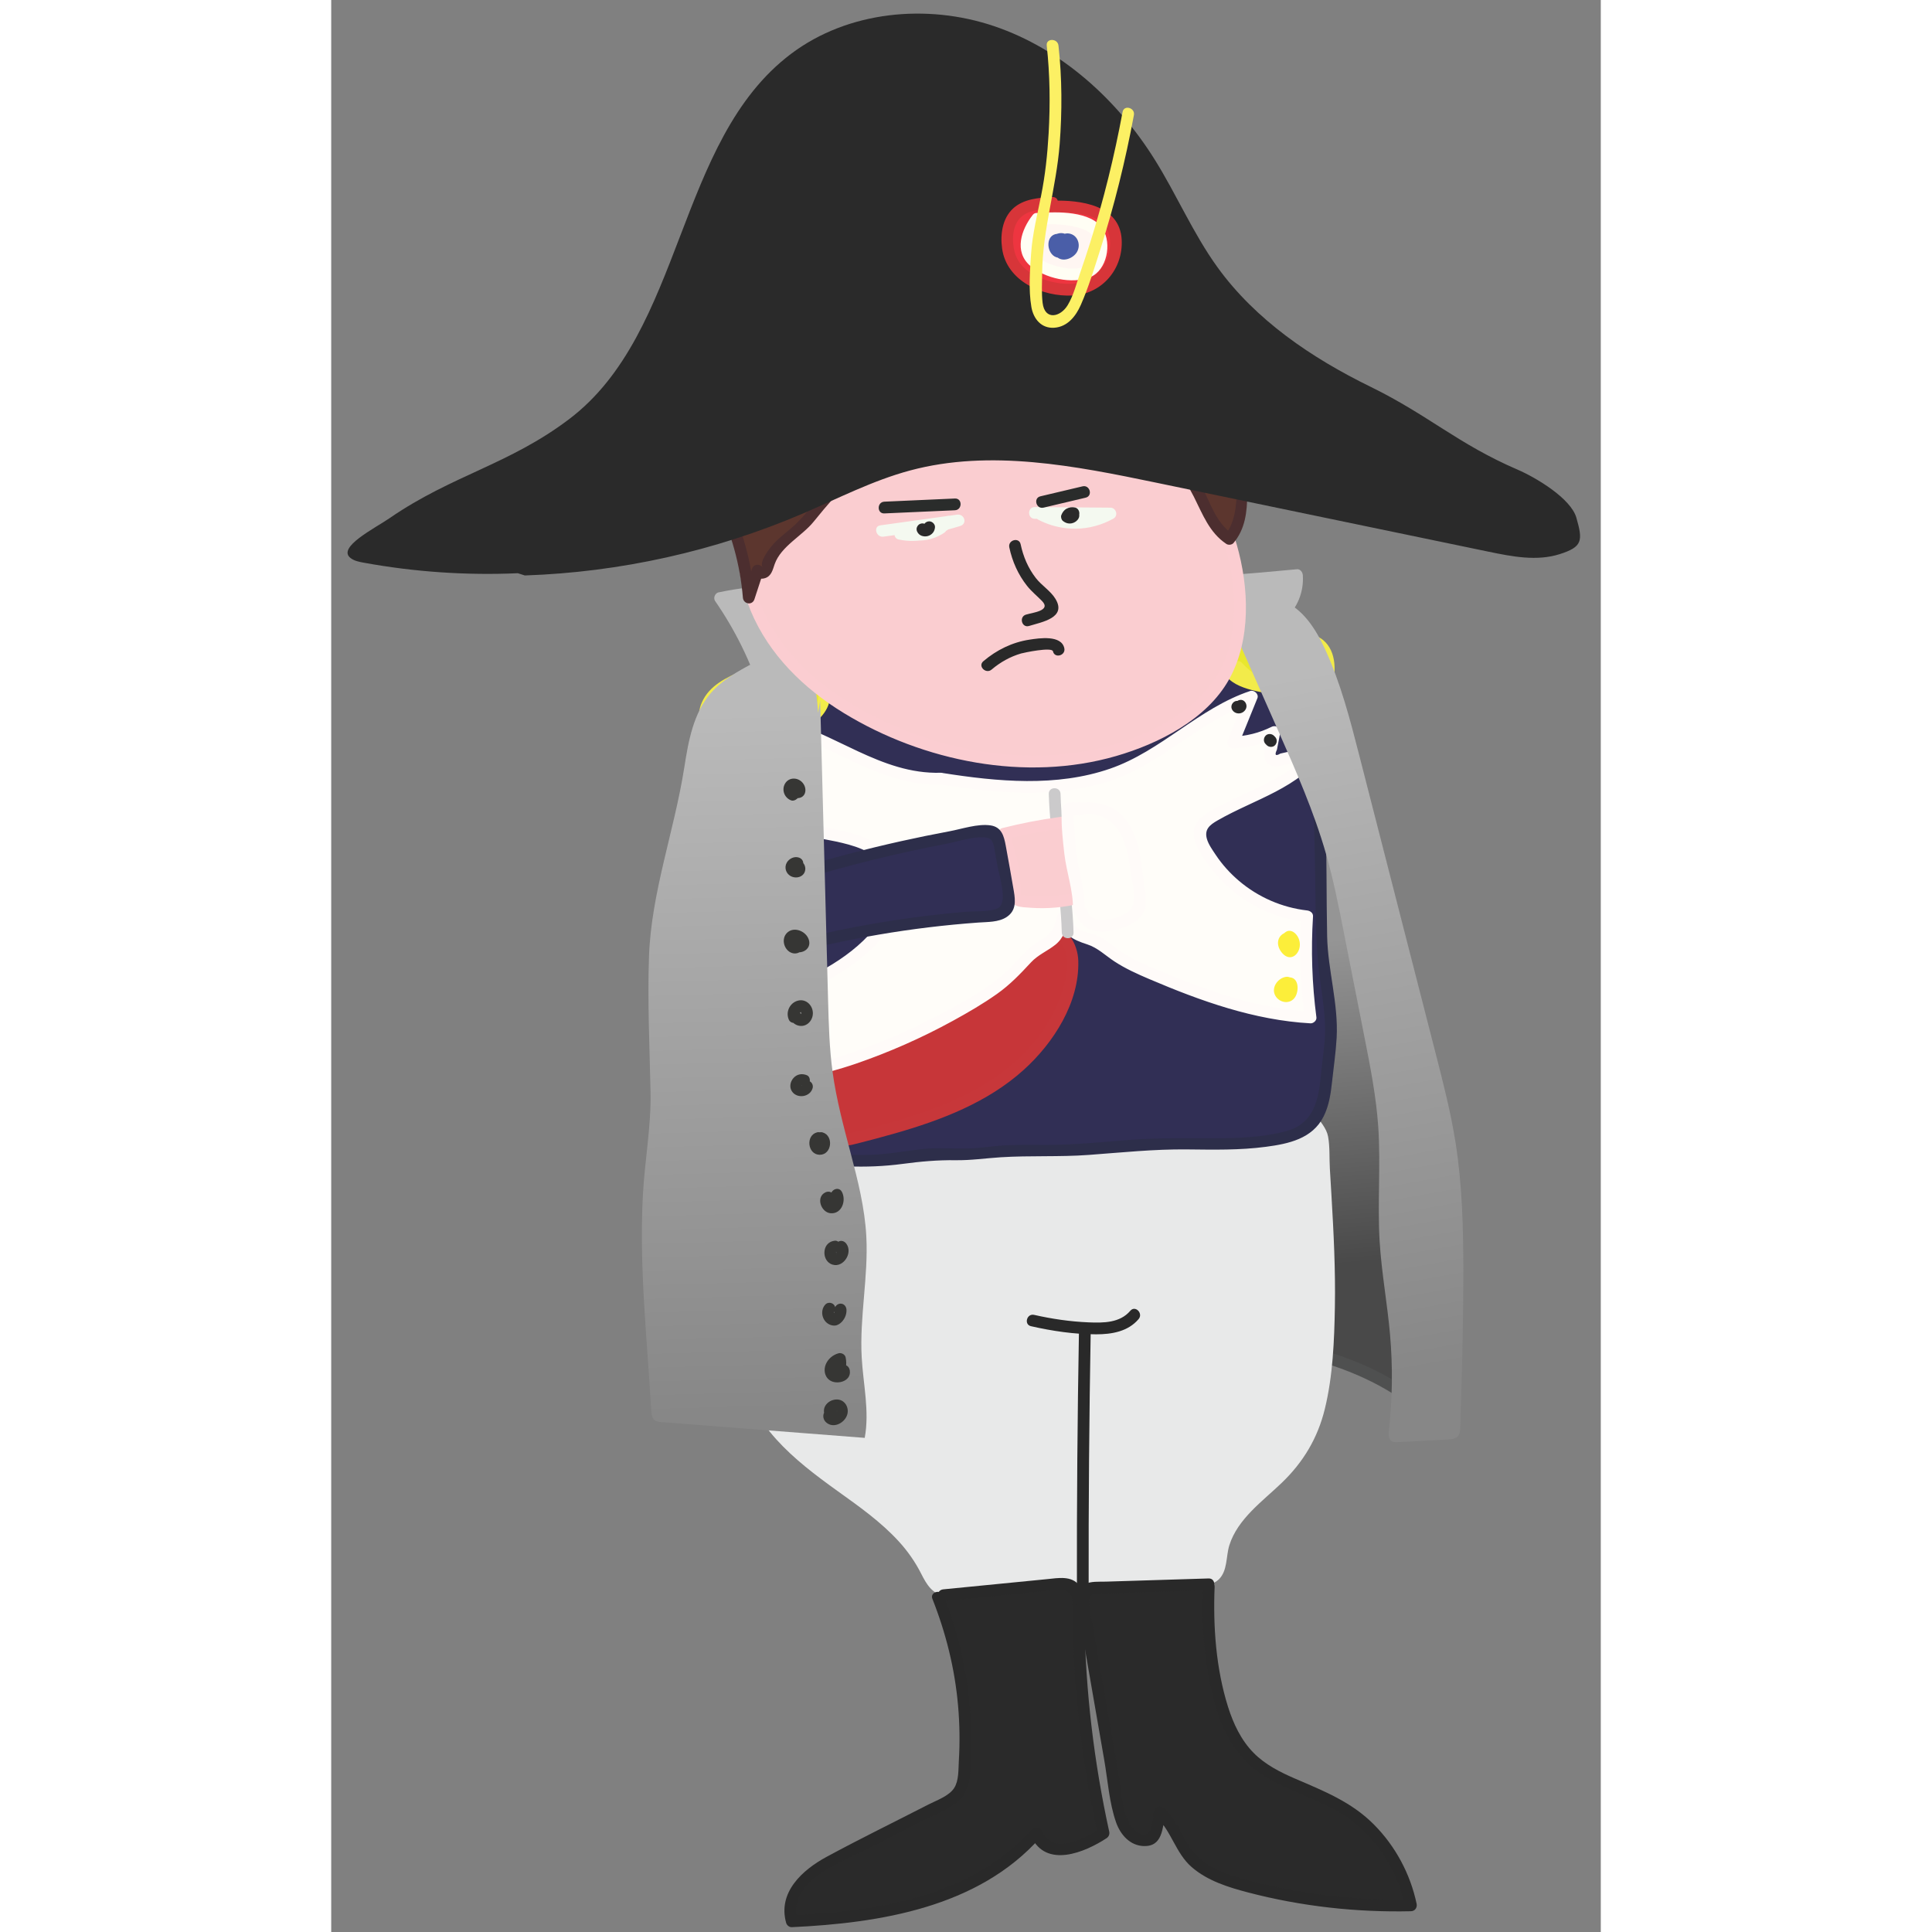 <?xml version="1.0" encoding="utf-8"?>
<svg viewBox="17.221 17.221 675.424 1027.846" height="1500" width="1500" version="1.1" id="svg2" character="napoleon" xmlns="http://www.w3.org/2000/svg">
  <rect x="17.221" y="17.221" width="675.424" height="1027.846" fill="#808080" stroke="none"/>
  <defs id="defs6">
    <clipPath id="clipPath16" clipPathUnits="userSpaceOnUse">
      <path id="path18" d="m 0,1200 1200,0 L 1200,0 0,0 0,1200 Z"/>
    </clipPath>
    <clipPath id="clipPath32" clipPathUnits="userSpaceOnUse">
      <path id="path34" d="m 0,1200 1200,0 L 1200,0 0,0 0,1200 Z"/>
    </clipPath>
    <clipPath id="clipPath56" clipPathUnits="userSpaceOnUse">
      <path id="path58" d="m 0,1200 1200,0 L 1200,0 0,0 0,1200 Z"/>
    </clipPath>
    <clipPath id="clipPath80" clipPathUnits="userSpaceOnUse">
      <path id="path82" d="m 0,1200 1200,0 L 1200,0 0,0 0,1200 Z"/>
    </clipPath>
    <clipPath id="clipPath172" clipPathUnits="userSpaceOnUse">
      <path id="path174" d="m 0,1200 1200,0 L 1200,0 0,0 0,1200 Z"/>
    </clipPath>
    <clipPath id="clipPath204" clipPathUnits="userSpaceOnUse">
      <path id="path206" d="m 0,1200 1200,0 L 1200,0 0,0 0,1200 Z"/>
    </clipPath>
    <clipPath id="clipPath280" clipPathUnits="userSpaceOnUse">
      <path id="path282" d="m 0,1200 1200,0 L 1200,0 0,0 0,1200 Z"/>
    </clipPath>
    <clipPath id="clipPath344" clipPathUnits="userSpaceOnUse">
      <path id="path346" d="m 0,1200 1200,0 L 1200,0 0,0 0,1200 Z"/>
    </clipPath>
    <linearGradient id="gradient-1" gradientUnits="userSpaceOnUse" x1="-26.244" y1="-314.307" x2="-26.244" y2="20.725" gradientTransform="matrix(-1, 0.006, -0.006, -0.892, -54.234, -283.539)">
      <stop offset="0" style="stop-color: rgba(186, 186, 186, 1)"/>
      <stop offset="1" style="stop-color: rgba(135, 135, 135, 1)"/>
    </linearGradient>
    <linearGradient id="gradient-2" gradientUnits="userSpaceOnUse" x1="48.542" y1="-346.118" x2="48.542" y2="13.19" gradientTransform="matrix(-0.984, -0.178, 0.15, -0.826, 129.596, -295.791)">
      <stop offset="0" style="stop-color: rgba(186, 186, 186, 1)"/>
      <stop offset="1" style="stop-color: rgba(135, 135, 135, 1)"/>
    </linearGradient>
    <linearGradient id="gradient-3" gradientUnits="userSpaceOnUse" x1="136.437" y1="-23.936" x2="136.437" y2="249.699" gradientTransform="matrix(-0.996, -0.086, 0.043, -0.503, 312.955, 164.577)">
      <stop offset="0" style="stop-color: rgb(149, 149, 149);"/>
      <stop offset="1" style="stop-color: rgb(73, 73, 73);"/>
    </linearGradient>
  </defs>
  <g transform="matrix(1.25, 0, 0, -1.25, -302.227, 1258.96)" id="g10">
    <g id="g12">
      <g clip-path="url(#clipPath16)" id="g14">
        <g transform="translate(430.749,422.159)" id="g20">
          <path id="path22" style="fill-opacity: 1; fill-rule: nonzero; stroke: none; fill: url(#gradient-3);" d="m 0,0 c 62.451,6.294 125.436,7.292 188.055,2.979 33.659,-2.318 68.987,-6.832 96.098,-26.915 8.137,79.308 -0.97,160.341 -26.509,235.864 -3.974,11.75 -8.975,24.185 -19.426,30.865 -8.139,5.202 -18.249,6.007 -27.9,6.409 C 155.484,251.486 100.68,245.488 46.127,239.5 34.339,238.206 22.039,236.732 12.183,230.14 1.641,223.089 -4.595,211.096 -8.271,198.958 c -6.264,-20.688 -6.276,-42.7 -5.619,-64.306 1.355,-44.624 5.33,-89.122 9.303,-133.589 0.258,-2.89 1.378,-6.625 4.279,-6.619 0.65,2.104 1.299,4.207 1.949,6.31"/>
        </g>
        <g transform="translate(430.749,419.659)" id="g24">
          <path id="path26" style="fill:#4f5050;fill-opacity:1;fill-rule:nonzero;stroke:none" d="m 0,0 c 39.451,3.941 79.092,5.838 118.74,5.584 19.821,-0.127 39.639,-0.782 59.425,-1.968 17.538,-1.05 35.149,-2.308 52.409,-5.744 18.721,-3.726 36.786,-10.163 52.317,-21.466 1.692,-1.232 3.593,0.484 3.762,2.158 5.215,51.691 3.267,103.987 -5.791,155.147 -4.506,25.452 -10.761,50.592 -18.75,75.174 -6.38,19.632 -14.062,39.471 -36.612,43.823 -12.03,2.322 -24.785,1.933 -36.982,1.985 -13.872,0.06 -27.744,-0.34 -41.597,-1.067 -27.752,-1.456 -55.415,-4.208 -83.04,-7.188 -21.485,-2.318 -47.338,-1.965 -62.32,-20.16 -14.522,-17.636 -17.494,-42.958 -18.12,-64.972 -0.862,-30.279 1.588,-60.831 3.838,-91.007 1.124,-15.061 2.396,-30.109 3.716,-45.153 0.66,-7.51 0.84,-15.258 2.057,-22.697 0.584,-3.572 1.996,-7.266 5.976,-7.915 1.367,-0.223 2.641,0.34 3.075,1.746 0.65,2.103 1.299,4.206 1.948,6.31 0.952,3.081 -3.873,4.399 -4.821,1.329 -0.649,-2.103 -1.299,-4.207 -1.948,-6.31 1.025,0.582 2.05,1.164 3.075,1.746 -4.034,0.658 -3.305,13.847 -3.581,16.961 -0.581,6.54 -1.157,13.081 -1.718,19.623 -1.095,12.757 -2.139,25.518 -3.068,38.288 -1.792,24.638 -3.336,49.356 -3.631,74.063 -0.27,22.682 0.668,47.97 12.401,68.095 5.895,10.112 14.583,16.789 25.874,19.889 11.405,3.13 23.559,3.682 35.274,4.951 50.198,5.434 101.092,10.72 151.64,7.823 10.941,-0.627 21.945,-2.641 29.547,-11.238 6.843,-7.738 10.139,-17.959 13.323,-27.59 7.527,-22.767 13.566,-46.024 18.096,-69.57 10.259,-53.333 12.59,-108.058 7.139,-162.086 1.254,0.72 2.508,1.44 3.762,2.159 C 258.001,0.675 223.499,5.423 190.541,7.804 150.179,10.719 109.633,11.34 69.197,9.799 46.087,8.919 23.012,7.299 0,5 -3.172,4.683 -3.204,-0.32 0,0"/>
        </g>
      </g>
    </g>
    <g id="g28">
      <g clip-path="url(#clipPath32)" id="g30">
        <g transform="translate(428.181,506.007)" id="g36">
          <path id="path38" style="fill:#e8e9e9;fill-opacity:1;fill-rule:nonzero;stroke:none" d="m 0,0 c -0.756,-23.254 -0.549,-46.538 0.62,-69.775 0.695,-13.805 1.843,-28.021 8.111,-40.341 15.423,-30.311 56.754,-40.432 71.841,-70.911 1.382,-2.791 2.683,-5.902 5.387,-7.445 2.232,-1.274 4.958,-1.193 7.526,-1.077 34.705,1.57 69.41,3.14 104.114,4.71 1.597,0.073 3.261,0.163 4.653,0.949 3.383,1.909 3.488,6.594 4.079,10.433 2.672,17.346 21.648,26.499 32.09,40.606 9.697,13.102 11.699,30.213 12.858,46.472 2.215,31.088 -0.564,58.912 -2.127,90.039 -0.095,1.896 -6.786,9.849 -7.333,11.667 -4.061,13.477 -8.032,10.923 -19.413,10.876 C 169.059,25.982 115.711,25.761 62.363,25.54 50.626,25.492 38.697,25.416 27.452,22.051 16.207,18.686 5.537,11.511 0.749,0.794"/>
        </g>
        <g transform="translate(425.681,506.007)" id="g40">
          <path id="path42" style="fill:#e8e9e9;fill-opacity:1;fill-rule:nonzero;stroke:none" d="m 0,0 c -0.531,-16.944 -0.59,-33.898 -0.119,-50.845 0.411,-14.785 0.433,-30.045 3.618,-44.556 5.271,-24.024 22.949,-38.249 41.973,-51.877 9.087,-6.509 18.32,-13.03 25.909,-21.312 3.792,-4.139 6.995,-8.691 9.533,-13.699 2.37,-4.678 4.763,-8.862 10.419,-9.646 7.468,-1.035 15.798,0.39 23.314,0.73 8.185,0.37 16.37,0.741 24.555,1.111 16.698,0.755 33.396,1.511 50.093,2.266 5.302,0.24 13.979,-1.072 18.236,2.904 3.93,3.671 3.106,9.937 4.606,14.666 3.562,11.231 14.123,18.681 22.264,26.503 9.203,8.842 15.331,19.054 18.369,31.5 3.433,14.067 4.02,29.009 4.275,43.422 0.28,15.776 -0.52,31.54 -1.448,47.283 -0.226,3.834 -0.46,7.667 -0.686,11.5 -0.263,4.462 0.049,9.323 -0.759,13.71 -0.656,3.558 -3.414,6.48 -5.444,9.368 -4.152,5.907 -4.454,14.556 -13.074,15.727 -4.456,0.605 -9.21,-0.046 -13.691,-0.064 -8.233,-0.034 -16.466,-0.068 -24.698,-0.103 -33.26,-0.137 -66.52,-0.275 -99.78,-0.413 C 81.08,28.108 64.501,28.744 48.148,27.607 35.191,26.705 22.194,23.729 11.836,15.493 7.256,11.852 3.605,7.339 1.09,2.056 c -1.375,-2.891 2.934,-5.431 4.318,-2.524 13.04,27.401 50.189,23.47 75.262,23.574 30.296,0.125 60.593,0.251 90.889,0.376 15.148,0.063 30.296,0.126 45.444,0.188 5.131,0.021 10.264,0.249 15.392,0.252 4.03,0.002 6.215,-1.135 7.942,-4.863 1.687,-3.643 2.644,-6.578 5.003,-9.882 1.121,-1.571 2.8,-3.332 3.488,-5.154 1.21,-3.202 0.713,-7.713 0.913,-11.165 0.859,-14.855 1.886,-29.707 2.234,-44.586 0.334,-14.283 0.045,-28.606 -1.377,-42.829 -1.293,-12.923 -3.899,-26.4 -11.836,-37.032 -6.487,-8.689 -15.64,-14.895 -22.794,-22.974 -3.022,-3.413 -5.719,-7.128 -7.516,-11.337 -0.953,-2.233 -1.613,-4.503 -2.031,-6.893 -0.54,-3.084 -0.207,-7.806 -3.804,-9.266 -3.287,-1.334 -8.799,-0.564 -12.34,-0.724 -3.274,-0.148 -6.548,-0.296 -9.822,-0.445 -7.857,-0.355 -15.715,-0.711 -23.573,-1.066 -15.388,-0.696 -30.776,-1.392 -46.164,-2.089 -3.601,-0.163 -7.202,-0.326 -10.804,-0.488 -3.712,-0.168 -8.881,-1.241 -11.696,1.83 -1.62,1.767 -2.481,4.356 -3.58,6.438 -1.406,2.663 -3.028,5.198 -4.821,7.617 -5.701,7.692 -12.943,13.97 -20.514,19.755 -18.98,14.503 -42.056,26.955 -49.475,51.339 C 5.162,-84.555 5.369,-67.726 4.909,-51.841 4.408,-34.563 4.459,-17.276 5,0 5.101,3.218 0.101,3.215 0,0"/>
        </g>
        <g transform="translate(577.93,316.999)" id="g44">
          <path id="path46" style="fill:#292929;fill-opacity:1;fill-rule:nonzero;stroke:none" d="m 0,0 c -0.065,36.667 0.228,73.334 0.878,109.996 0.057,3.218 -4.943,3.219 -5,0 C -4.772,73.334 -5.065,36.667 -5,0 -4.994,-3.217 0.006,-3.223 0,0"/>
        </g>
        <g transform="translate(553.402,428.945)" id="g48">
          <path id="path50" style="fill:#292929;fill-opacity:1;fill-rule:nonzero;stroke:none" d="m 0,0 c 9.048,-2.052 18.415,-3.449 27.713,-3.451 6.665,0 13.563,1.163 18.08,6.488 2.071,2.44 -1.45,5.993 -3.535,3.535 C 37.833,1.356 30.793,1.375 24.467,1.639 16.657,1.965 8.946,3.094 1.329,4.821 -1.804,5.532 -3.142,0.712 0,0"/>
        </g>
      </g>
    </g>
    <g id="g52">
      <g clip-path="url(#clipPath56)" id="g54">
        <g transform="translate(516.035,314.448)" id="g60">
          <path id="path62" style="fill:#2a2a2a;fill-opacity:1;fill-rule:nonzero;stroke:none" d="m 0,0 c 16.012,1.576 32.024,3.151 48.036,4.727 2.333,0.229 4.903,0.399 6.801,-0.977 2.488,-1.805 2.698,-5.365 2.706,-8.438 0.084,-32.451 3.675,-64.893 10.692,-96.576 -4.616,-3.043 -9.438,-6.166 -14.917,-6.91 -5.478,-0.744 -11.804,1.645 -13.763,6.815 -24.891,-28.588 -66.128,-35.718 -103.995,-37.42 -2.018,5.81 0.429,12.421 4.572,16.966 4.143,4.546 9.741,7.447 15.213,10.255 14.718,7.55 29.435,15.1 44.153,22.65 2.777,1.424 5.688,2.97 7.331,5.623 1.322,2.134 1.65,4.72 1.887,7.219 2.421,25.445 -1.354,51.458 -10.907,75.165"/>
        </g>
        <g transform="translate(516.035,311.948)" id="g64">
          <path id="path66" style="fill:#292929;fill-opacity:1;fill-rule:nonzero;stroke:none" d="m 0,0 c 13.13,1.292 26.26,2.584 39.39,3.876 3.112,0.306 6.236,0.705 9.357,0.91 1.932,0.127 4.61,-0.507 5.786,-2.312 0.586,-0.898 0.466,-2.874 0.499,-3.992 0.198,-6.712 0.175,-13.422 0.481,-20.134 1.193,-26.166 4.704,-52.195 10.311,-77.777 0.383,0.941 0.766,1.882 1.149,2.823 -6.879,-4.513 -20.218,-11.925 -25.259,-0.991 -0.656,1.423 -2.928,1.632 -3.927,0.506 -25.444,-28.689 -65.857,-34.986 -102.227,-36.688 0.803,-0.612 1.607,-1.223 2.41,-1.835 -4.71,16.74 19.838,25.013 31,30.739 7.653,3.926 15.306,7.852 22.959,11.778 5.45,2.796 12.94,5.213 16.599,10.431 3.468,4.946 3.078,12.437 3.29,18.207 0.279,7.603 0.02,15.221 -0.775,22.787 C 9.458,-26.577 5.81,-11.843 0.22,2.264 -0.952,5.22 -5.789,3.932 -4.602,0.935 c 5.754,-14.52 9.541,-29.76 10.911,-45.333 0.693,-7.878 0.812,-15.813 0.331,-23.708 -0.221,-3.636 0.047,-8.222 -1.969,-11.417 -2.156,-3.418 -7.433,-5.239 -10.85,-6.991 -14.485,-7.431 -29.148,-14.593 -43.469,-22.335 -10.335,-5.587 -20.851,-15.129 -17.203,-28.094 0.286,-1.017 1.318,-1.887 2.411,-1.836 37.656,1.762 79.434,8.466 105.763,38.153 -1.309,0.168 -2.618,0.337 -3.927,0.506 6.364,-13.802 22.936,-6.815 32.101,-0.803 0.974,0.639 1.397,1.69 1.149,2.823 -6.489,29.602 -10.074,59.766 -10.55,90.071 C 60.023,-3.435 60.915,2.675 57.928,6.637 54.657,10.978 48.863,9.808 44.193,9.348 29.462,7.899 14.731,6.449 0,5 -3.173,4.688 -3.205,-0.315 0,0"/>
        </g>
        <g transform="translate(628.99,319.089)" id="g68">
          <path id="path70" style="fill:#2a2a2a;fill-opacity:1;fill-rule:nonzero;stroke:none" d="m 0,0 c -15.888,-0.492 -31.775,-0.984 -47.663,-1.476 -2.202,-0.068 -4.838,-0.402 -5.793,-2.388 -0.542,-1.128 -0.34,-2.456 -0.125,-3.69 4.991,-28.716 9.983,-57.433 14.974,-86.149 0.725,-4.169 1.545,-8.551 4.267,-11.791 2.722,-3.241 8.02,-4.725 11.236,-1.974 0.785,3.495 1.57,6.989 2.355,10.484 5.474,-4.582 7.339,-12.149 11.697,-17.803 5.832,-7.566 15.478,-10.978 24.701,-13.465 22.921,-6.179 46.741,-9.014 70.472,-8.385 -3.621,18.217 -15.633,34.589 -31.925,43.51 -11.796,6.459 -25.807,9.318 -35.646,18.486 -8.992,8.378 -13.043,20.752 -15.432,32.807 -2.653,13.391 -3.685,27.103 -3.065,40.74"/>
        </g>
        <g transform="translate(628.99,321.589)" id="g72">
          <path id="path74" style="fill:#292929;fill-opacity:1;fill-rule:nonzero;stroke:none" d="m 0,0 c -9.93,-0.307 -19.86,-0.615 -29.789,-0.922 l -13.902,-0.431 c -2.871,-0.088 -6.563,0.267 -9.209,-1.173 -6.134,-3.34 -2.284,-12.842 -1.39,-17.982 1.644,-9.464 3.289,-18.927 4.934,-28.39 1.645,-9.464 3.29,-18.927 4.935,-28.39 1.509,-8.679 2.114,-18.255 5.052,-26.57 1.827,-5.171 5.857,-9.827 11.705,-10.037 8.146,-0.292 7.94,7.58 9.325,13.746 l -4.178,-1.103 c 6.656,-6.06 8.397,-15.59 15.288,-21.574 6.771,-5.879 15.555,-8.604 24.074,-10.83 22.586,-5.903 45.948,-8.507 69.276,-7.981 1.696,0.038 2.75,1.561 2.411,3.164 -2.698,12.743 -9.014,24.525 -18.207,33.774 -9.525,9.583 -21.262,14.218 -33.424,19.458 -6.413,2.764 -12.766,5.96 -17.729,10.983 -5.336,5.403 -8.654,12.449 -10.908,19.615 -5.133,16.319 -6.386,34.041 -5.711,51.049 0.127,3.218 -4.873,3.212 -5,0 -0.652,-16.446 0.644,-33.34 4.982,-49.268 3.573,-13.123 10.233,-24.791 22.153,-31.898 12.239,-7.298 26.509,-10.149 37.666,-19.41 10.982,-9.115 18.408,-21.708 21.356,-35.632 0.804,1.055 1.608,2.11 2.411,3.165 -22.262,-0.502 -44.483,1.863 -66.082,7.323 -8.677,2.194 -18.209,4.622 -24.826,11.025 -6.105,5.906 -7.855,14.801 -14.194,20.572 -1.32,1.202 -3.747,0.822 -4.179,-1.103 -0.522,-2.323 -0.716,-7.613 -2.357,-9.318 -2.687,-2.793 -7.099,1.59 -8.377,4.028 -2.922,5.571 -3.114,13.241 -4.174,19.34 -2.439,14.032 -4.878,28.064 -7.317,42.096 -1.191,6.853 -2.382,13.705 -3.573,20.558 -0.609,3.502 -1.68,7.222 -1.872,10.769 -0.123,2.264 -0.404,3.808 2.142,4.767 1.416,0.534 3.464,0.18 4.997,0.227 C -29.128,-5.902 -14.564,-5.451 0,-5 3.21,-4.901 3.224,0.1 0,0"/>
        </g>
      </g>
    </g>
    <g id="g76">
      <g clip-path="url(#clipPath80)" id="g78">
        <g transform="translate(534.848,708.229)" id="g84">
          <path id="path86" style="fill:#312f55;fill-opacity:1;fill-rule:nonzero;stroke:none" d="m 0,0 c -19.048,1.3 -38.41,2.579 -57.047,-1.568 -18.636,-4.147 -36.784,-14.556 -45.779,-31.397 -6.439,-12.057 -7.651,-26.147 -8.282,-39.801 -1.856,-40.187 0.238,-80.555 6.24,-120.334 0.384,-2.54 0.876,-5.265 2.712,-7.061 1.385,-1.353 3.319,-1.955 5.182,-2.481 21.541,-6.091 44.424,-8.215 66.442,-4.169 9.578,1.76 20.951,-0.325 30.547,1.332 8.36,1.444 25.37,0.535 33.841,1 22.745,1.249 35.786,3.676 58.546,2.75 9.554,-0.389 32.274,0.577 40.75,5 12.361,6.45 10.338,21.727 12.5,35.5 2.399,15.279 -3.665,34.005 -3.574,49.471 0.184,31.135 -0.763,62.277 -2.836,93.343 -0.482,7.223 -6.924,10.872 -11.84,16.186 C 121.475,4.178 117.348,8.916 108.62,8.88 71.848,8.729 35.088,5.65 -1.197,-0.317"/>
        </g>
        <g transform="translate(534.848,710.729)" id="g88">
          <path id="path90" style="fill:#2d2e4a;fill-opacity:1;fill-rule:nonzero;stroke:none" d="m 0,0 c -29.073,1.979 -60.861,3.613 -86.065,-13.686 -10.409,-7.144 -18.374,-16.925 -22.557,-28.892 -4.92,-14.076 -5.013,-29.624 -5.414,-44.36 -0.904,-33.307 0.913,-66.674 5.382,-99.692 0.812,-6.002 0.452,-14.696 5.862,-18.683 5.108,-3.766 13.589,-4.521 19.689,-5.689 15.493,-2.966 31.39,-3.784 47.049,-1.693 7.629,1.019 14.831,1.667 22.535,1.558 6.504,-0.091 12.743,0.85 19.195,1.257 12.456,0.785 24.923,0.084 37.39,0.995 13.959,1.021 27.868,2.496 41.885,2.349 11.288,-0.118 22.374,-0.377 33.611,1.114 9.605,1.274 19.712,3.405 24.491,12.841 2.347,4.633 3.098,9.854 3.644,14.96 0.66,6.158 1.596,12.395 1.936,18.572 0.8,14.544 -3.745,28.748 -4.044,43.234 -0.353,17.078 -0.118,34.153 -0.677,51.234 -0.281,8.607 -0.649,17.212 -1.103,25.812 -0.372,7.048 0.55,15.827 -2.101,22.466 -2.061,5.163 -6.749,8.478 -10.537,12.3 -3.889,3.924 -7.386,8.493 -12.486,10.932 C 111.85,9.721 105.038,8.884 98.771,8.769 90.236,8.613 81.704,8.299 73.181,7.828 56.134,6.886 39.121,5.316 22.19,3.121 14.153,2.079 6.137,0.898 -1.861,-0.406 c -3.168,-0.516 -1.824,-5.335 1.329,-4.821 31.22,5.088 62.756,8.084 94.379,8.888 6.565,0.167 15.154,1.704 21.315,-1.049 5.14,-2.297 8.579,-7.351 12.503,-11.158 4.584,-4.448 8.597,-7.643 9.208,-14.352 0.779,-8.561 1.035,-17.21 1.422,-25.796 0.685,-15.221 1.101,-30.455 1.247,-45.691 0.135,-14.21 0.235,-27.85 2.285,-41.934 0.94,-6.463 1.892,-12.968 1.887,-19.514 -0.005,-5.891 -1.101,-11.785 -1.628,-17.652 -1.008,-11.229 -2.669,-22.019 -15.075,-25.314 -9.591,-2.546 -19.905,-2.98 -29.788,-3.007 -12.198,-0.035 -24.213,0.279 -36.402,-0.654 -11.766,-0.901 -23.517,-2.164 -35.329,-2.168 -5.725,-0.002 -11.456,0.101 -17.179,-0.124 -5.575,-0.218 -11.053,-1.297 -16.63,-1.404 -6.317,-0.121 -12.658,0.437 -18.961,-0.2 -7.288,-0.736 -14.401,-2.185 -21.755,-2.445 -15.326,-0.543 -30.705,1.518 -45.478,5.571 -1.818,0.499 -4.505,0.974 -5.877,2.337 -1.515,1.505 -1.734,3.984 -2.069,5.957 -0.613,3.614 -1.065,7.268 -1.544,10.9 -1.06,8.041 -1.955,16.105 -2.694,24.181 -1.39,15.185 -2.216,30.421 -2.477,45.668 -0.28,16.36 -0.235,32.897 1.219,49.205 1.412,15.838 5.893,30.75 17.882,41.785 C -65.847,-0.901 -30.485,-2.925 0,-5 3.212,-5.219 3.198,-0.218 0,0"/>
        </g>
        <g transform="translate(641.44,709.466)" id="g92">
          <path id="path94" style="fill:#e9e72e;fill-opacity:1;fill-rule:nonzero;stroke:none" d="m 0,0 c 9.233,-10.831 25.955,-13.312 39.171,-8.031 2.566,1.026 -2.72,-2.457 -1.277,-0.102 0.765,1.251 0.548,3.206 0.666,4.667 0.563,6.965 -0.787,12.556 -7.333,15 -6.546,2.444 -9.613,6.982 -16.578,6.425 C 11.994,17.747 9.323,17.527 6.751,16.837 2.176,15.609 -2.135,12.677 -4.057,8.348 -5.98,4.019 -4.945,-1.712 -1.044,-4.4 0.462,-5.438 2.25,-5.974 4.012,-6.466 c 3.8,-1.062 7.637,-1.995 11.5,-2.797"/>
        </g>
        <g transform="translate(639.672,707.698)" id="g96">
          <path id="path98" style="fill:#f2eb4a;fill-opacity:1;fill-rule:nonzero;stroke:none" d="m 0,0 c 5.21,-5.8 12.216,-9.52 19.897,-10.818 3.762,-0.636 7.562,-0.778 11.358,-0.366 1.643,0.178 3.291,0.444 4.901,0.813 1.162,0.267 2.307,0.594 3.438,0.97 0.434,0.145 2.92,0.646 1.394,0.884 -0.498,1.225 -0.996,2.449 -1.494,3.673 0.87,1.142 0.233,0.162 -0.008,0.184 0.804,-0.612 1.608,-1.224 2.411,-1.836 0.279,-1.002 0.067,-1.474 0.586,0.518 0.258,0.993 0.229,2.102 0.299,3.11 0.147,2.13 0.255,4.287 0.026,6.415 -0.403,3.734 -1.781,7.243 -4.715,9.693 -1.965,1.641 -4.386,2.338 -6.638,3.471 -2.028,1.021 -3.879,2.361 -5.898,3.396 -4.651,2.384 -9.143,2.372 -14.244,1.585 C 2.551,20.34 -6.422,14.284 -5.652,4.406 -4.782,-6.768 7.906,-8.054 16.615,-9.906 c 3.139,-0.668 4.48,4.151 1.329,4.821 C 11.435,-3.7 -1.509,-2.879 -0.705,6.351 0.053,15.043 11.852,18.126 19,17.122 c 3.266,-0.459 5.858,-2.473 8.666,-4.041 2.957,-1.65 6.782,-2.367 8.741,-5.371 1.798,-2.755 1.575,-6.285 1.421,-9.408 -0.094,-1.913 -1.249,-4.342 -0.752,-6.127 0.317,-1.14 1.298,-1.733 2.41,-1.835 1.652,-0.152 3.376,1.046 4.325,2.292 0.917,1.204 -0.009,3.441 -1.494,3.673 -2.448,0.382 -5.112,-1.319 -7.49,-1.854 C 31.314,-6.341 27.694,-6.608 24.101,-6.337 16.159,-5.738 8.876,-2.41 3.536,3.536 1.381,5.934 -2.146,2.389 0,0"/>
        </g>
        <g transform="translate(421.13,682.566)" id="g100">
          <path id="path102" style="fill:#e9e72e;fill-opacity:1;fill-rule:nonzero;stroke:none" d="m 0,0 c 12.381,-7.019 28.943,-3.632 39.556,5.851 2.06,1.841 4.018,4.033 4.568,6.74 0.292,1.437 0.162,2.938 -0.227,4.352 C 42.044,23.68 34.576,27.612 27.588,27.67 20.601,27.727 13.978,24.792 7.623,21.886 5.201,20.779 2.766,19.659 0.585,18.13 -3.294,15.412 -6.342,11.182 -6.668,6.457 -6.994,1.731 -4.061,-3.3 0.523,-4.492 c 1.771,-0.46 3.635,-0.352 5.459,-0.212 3.934,0.302 7.858,0.737 11.763,1.305"/>
        </g>
        <g transform="translate(419.868,680.407)" id="g104">
          <path id="path106" style="fill:#f2eb4a;fill-opacity:1;fill-rule:nonzero;stroke:none" d="m 0,0 c 12.948,-6.889 28.869,-4.474 40.308,4.368 5.384,4.163 9.456,9.6 6.85,16.628 -2.14,5.771 -7.858,9.563 -13.703,10.809 -7.811,1.666 -15.55,-1.063 -22.632,-4.16 C 3.886,24.61 -3.375,21.327 -6.587,13.969 -8.998,8.447 -8.004,1.695 -3.332,-2.353 2.635,-7.524 12.679,-4.627 19.671,-3.651 22.844,-3.208 21.494,1.61 18.342,1.17 13.161,0.447 3.351,-2.285 -0.716,2.059 c -4.505,4.811 -1.376,11.78 2.972,15.365 4.071,3.357 9.685,5.459 14.562,7.326 5.226,2 11.067,3.486 16.603,1.915 4.515,-1.282 9.94,-5.124 9.622,-10.463 C 42.743,11.153 36.235,7.207 32.294,5.103 23.072,0.182 11.88,-0.661 2.524,4.317 -0.316,5.828 -2.845,1.514 0,0"/>
        </g>
        <g transform="translate(436.995,643.972)" id="g108">
          <path id="path110" style="fill:#2a2a2b;fill-opacity:1;fill-rule:nonzero;stroke:none" d="M 0,0 C 0.913,-0.071 1.918,0.379 2.524,1.055 3.344,1.972 3.529,2.983 3.333,4.17 3.237,4.751 2.672,5.379 2.184,5.664 1.648,5.978 0.859,6.111 0.258,5.916 -1.142,5.463 -1.717,4.227 -1.488,2.841 c -0.108,0.651 -0.017,1.409 0.584,1.808 0.162,0.15 0.36,0.225 0.593,0.226 C 0.18,4.951 0.284,4.992 0,5 -1.307,5.102 -2.557,3.777 -2.5,2.5 -2.435,1.058 -1.4,0.109 0,0"/>
        </g>
        <g transform="translate(442.82,661.947)" id="g112">
          <path id="path114" style="fill:#2a2a2b;fill-opacity:1;fill-rule:nonzero;stroke:none" d="M 0,0 C 2.153,-1.414 5.521,0.426 5.283,3.07 5.222,3.745 5.045,4.343 4.55,4.838 4.117,5.271 3.405,5.598 2.783,5.57 1.529,5.514 0.157,4.465 0.283,3.07 0.291,2.883 0.305,2.921 0.323,3.184 0.334,3.407 0.401,3.615 0.523,3.808 0.809,4.141 0.883,4.238 0.746,4.099 0.607,3.964 0.702,4.037 1.033,4.319 1.164,4.37 1.296,4.422 1.428,4.474 1.177,4.404 1.291,4.412 1.771,4.5 1.921,4.477 2.071,4.454 2.222,4.431 2.64,4.22 2.74,4.182 2.524,4.317 1.428,5.037 -0.289,4.571 -0.897,3.42 -1.558,2.17 -1.169,0.768 0,0"/>
        </g>
        <g transform="translate(452.396,679.234)" id="g116">
          <path id="path118" style="fill:#2a2a2b;fill-opacity:1;fill-rule:nonzero;stroke:none" d="M 0,0 C -0.169,-0.332 -0.338,-0.664 -0.508,-0.996 -1.101,-2.16 -0.851,-3.761 0.389,-4.417 1.53,-5.019 3.176,-4.764 3.81,-3.52 3.979,-3.188 4.148,-2.856 4.317,-2.524 4.91,-1.36 4.661,0.241 3.42,0.897 2.28,1.5 0.634,1.244 0,0"/>
        </g>
        <g transform="translate(433.392,561.828)" id="g120">
          <path id="path122" style="fill:#fcee3a;fill-opacity:1;fill-rule:nonzero;stroke:none" d="M 0,0 C -2.791,-0.998 -3.773,-4.507 -1.711,-6.752 0.156,-8.784 3.598,-8.927 5.763,-7.311 8.036,-5.615 8.35,-1.883 5.786,-0.248 2.95,1.56 -0.526,-1.167 0.168,-4.304 0.46,-5.623 1.99,-6.395 3.244,-6.05 c 1.359,0.373 2.038,1.752 1.746,3.075 0.277,-1.254 -1.041,-2.348 -2.064,-1.352 -0.101,0.17 -0.203,0.34 -0.304,0.511 -0.005,0.281 -0.006,0.269 -0.005,-0.036 0.008,0.047 0.09,0.386 0.081,0.447 0.025,0.057 0.068,0.086 0.131,0.087 C 2.534,-3.372 2.459,-3.399 2.602,-3.4 2.883,-3.354 1.744,-3.448 2.169,-3.414 1.831,-3.441 2.005,-3.22 2.016,-3.421 2.024,-3.579 2.173,-3.728 2.169,-3.908 2.16,-4.371 1.725,-4.68 1.329,-4.821 2.6,-4.367 3.452,-3.118 3.075,-1.746 2.738,-0.517 1.277,0.457 0,0"/>
        </g>
        <g transform="translate(437.817,546.917)" id="g124">
          <path id="path126" style="fill:#fcee3a;fill-opacity:1;fill-rule:nonzero;stroke:none" d="m 0,0 c -1.599,-0.283 -2.659,-1.504 -3.2,-2.958 -0.379,-1.016 0.25,-2.309 1.149,-2.823 1.937,-1.11 4.298,-1.736 6.398,-0.659 1.587,0.813 2.643,2.689 2.481,4.467 C 6.613,0.389 4.531,1.978 2.196,1.57 0.328,1.242 -1.295,-0.407 -1.661,-2.262 c -0.261,-1.323 0.377,-2.699 1.746,-3.075 1.229,-0.338 2.813,0.415 3.076,1.746 0.079,0.277 0.063,0.297 -0.049,0.06 0.153,0.244 0.152,0.271 -0.006,0.078 0.213,0.2 0.216,0.224 0.01,0.074 0.257,0.144 0.256,0.159 -0.004,0.045 0.438,0.096 0.269,0.114 -0.507,0.055 -0.14,0.054 -0.268,0.13 -0.382,0.227 -0.268,0.251 -0.392,0.546 -0.371,0.885 -0.005,-0.286 0.005,-0.265 0.032,0.064 -0.085,-0.27 -0.078,-0.265 0.021,0.014 -0.152,-0.24 -0.149,-0.241 0.011,-0.003 0.412,0.27 -0.244,0.026 0.196,0.082 -0.507,-0.064 -1.096,0.235 -1.64,0.546 L 1.621,-4.287 C 1.564,-4.54 1.431,-4.714 1.221,-4.81 1.002,-4.886 1.038,-4.89 1.329,-4.821 2.66,-4.586 3.409,-2.96 3.075,-1.746 2.69,-0.343 1.334,0.236 0,0"/>
        </g>
        <g transform="translate(463.611,540.696)" id="g128">
          <path id="path130" style="fill:#c73639;fill-opacity:1;fill-rule:nonzero;stroke:none" d="m 0,0 c 30.193,19.7 61.444,37.779 93.573,54.134 1.244,0.633 2.516,1.273 3.896,1.481 3.466,0.521 6.874,-1.904 8.45,-5.035 1.576,-3.13 1.66,-6.797 1.353,-10.288 C 105.423,19.265 90.603,1.134 72.72,-10.08 54.837,-21.293 34.031,-26.719 13.592,-31.991 c -1.886,-0.486 -4.085,-0.915 -5.624,0.28 -1.189,0.923 -1.572,2.525 -1.878,3.999 -1.83,8.808 -3.66,17.616 -5.49,26.425"/>
        </g>
        <g transform="translate(464.873,538.537)" id="g132">
          <path id="path134" style="fill:#c7373a;fill-opacity:1;fill-rule:nonzero;stroke:none" d="m 0,0 c 16.167,10.527 32.614,20.617 49.349,30.215 8.23,4.72 16.527,9.324 24.886,13.81 4.18,2.243 8.376,4.457 12.587,6.641 4.157,2.155 10.533,7.199 14.569,2.486 5.55,-6.481 0.932,-19.826 -2.07,-26.659 C 96.177,19.333 91.582,12.849 86.185,7.217 73.967,-5.534 57.897,-13.392 41.354,-18.976 c -9.436,-3.185 -19.132,-5.978 -28.836,-8.226 -4.289,-0.993 -4.866,0.417 -5.671,4.201 -0.535,2.514 -1.046,5.033 -1.569,7.55 C 4.102,-9.789 2.925,-4.126 1.749,1.536 1.094,4.684 -3.726,3.352 -3.073,0.207 c 1.177,-5.663 2.353,-11.325 3.53,-16.988 0.876,-4.218 0.882,-11.521 4.482,-14.539 2.823,-2.368 6.56,-1.294 9.76,-0.483 5.416,1.373 10.82,2.812 16.192,4.353 19.533,5.604 39.142,13.107 54.454,26.893 12.757,11.487 23.848,28.712 23.301,46.531 -0.216,7.031 -4.754,15.676 -13.103,14.21 C 91.036,59.393 86.607,56.187 82.615,54.108 77.005,51.186 71.424,48.211 65.87,45.183 42.543,32.467 19.74,18.813 -2.524,4.317 -5.21,2.568 -2.707,-1.763 0,0"/>
        </g>
        <g transform="translate(515,662)" id="g136">
          <path id="path138" style="fill:#fffdf9;fill-opacity:1;fill-rule:nonzero;stroke:none" d="m 0,0 c -28.202,-1.197 -42.47,16.923 -69.986,23.221 2.802,-6.201 6.924,-11.803 12.011,-16.323 -6.261,-0.257 -12.521,-0.514 -18.782,-0.77 3.591,-6.628 9.069,-12.221 15.622,-15.947 -8.308,-2.099 -16.924,-2.98 -25.485,-2.606 11.055,-4.753 22.649,-8.252 34.487,-10.408 11.89,-2.166 25.968,-4.269 31.466,-15.032 5.344,-10.458 -0.934,-23.284 -9.255,-31.573 -14.431,-14.374 -34.3,-21.524 -53.061,-29.454 -1.325,-0.56 -2.777,-1.257 -3.281,-2.604 -0.336,-0.898 -0.168,-1.895 0.004,-2.838 1.791,-9.808 3.583,-19.615 5.374,-29.423 9.95,5.363 21.139,7.858 31.994,11.008 22.654,6.575 44.41,16.241 64.474,28.646 7.143,4.416 14.182,9.277 19.439,15.825 8.796,10.955 14.361,5.474 16.979,19.278 5.476,-12.275 8.625,-5.12 19.031,-13.628 6.071,-4.965 13.356,-8.179 20.588,-11.212 21.051,-8.828 42.948,-16.734 65.75,-17.81 -1.929,14.25 -2.416,28.695 -1.451,43.043 -18.681,1.849 -36.044,13.837 -44.395,30.649 -0.858,1.726 -1.644,3.616 -1.372,5.524 0.419,2.938 3.142,4.926 5.708,6.417 15.74,9.15 35.451,13.789 45.525,28.955 -5.859,-2.17 -11.895,-3.861 -18.029,-5.05 -0.854,-0.166 -1.831,-0.294 -2.512,0.247 -0.873,0.694 -0.742,2.032 -0.528,3.127 0.56,2.867 1.12,5.733 1.681,8.6 -5.405,-2.83 -11.478,-4.373 -17.579,-4.465 2.639,6.497 5.278,12.993 7.916,19.489 C 114.033,29.058 99.751,14.79 82.652,6.045 57.872,-6.63 27.486,-4.388 0,0"/>
        </g>
        <g transform="translate(515,664.5)" id="g140">
          <path id="path142" style="fill:#fffbf9;fill-opacity:1;fill-rule:nonzero;stroke:none" d="m 0,0 c -25.627,-0.754 -45.265,17.372 -69.321,23.132 -2.238,0.535 -3.744,-1.721 -2.824,-3.673 3.033,-6.428 7.167,-12.021 12.402,-16.828 0.59,1.422 1.179,2.845 1.768,4.267 -6.261,-0.257 -12.521,-0.514 -18.782,-0.77 -1.887,-0.078 -3.122,-2.067 -2.158,-3.762 4.007,-7.05 9.554,-12.693 16.518,-16.844 l 0.598,4.57 c -8.184,-1.977 -16.412,-2.796 -24.821,-2.517 -2.334,0.077 -3.604,-3.668 -1.262,-4.659 8.525,-3.608 17.252,-6.62 26.256,-8.792 7.413,-1.789 15.041,-2.651 22.393,-4.692 7.693,-2.135 15.794,-6.13 17.675,-14.659 1.917,-8.695 -3.346,-17.722 -9.059,-23.837 -12.125,-12.977 -29.316,-20.045 -45.38,-26.726 -5.544,-2.305 -13.424,-3.671 -12.763,-11.044 0.898,-10.014 3.656,-20.193 5.463,-30.087 0.305,-1.671 2.36,-2.178 3.673,-1.494 13.606,7.086 29.083,9.632 43.503,14.593 14.213,4.889 28.027,10.987 41.207,18.211 6.423,3.521 12.819,7.226 18.804,11.46 5.536,3.915 9.869,8.447 14.443,13.39 3.053,3.299 6.919,4.804 10.354,7.508 3.523,2.774 4.831,6.83 5.724,11.088 -1.523,-0.199 -3.047,-0.398 -4.57,-0.597 2.991,-6.392 6.092,-8.224 12.451,-10.271 4.446,-1.431 7.709,-4.696 11.535,-7.22 4.683,-3.091 9.832,-5.399 14.98,-7.592 21.906,-9.33 44.588,-17.479 68.562,-18.805 1.226,-0.068 2.668,1.207 2.5,2.5 -1.868,14.293 -2.352,28.655 -1.451,43.043 0.091,1.456 -1.228,2.355 -2.5,2.5 -10.659,1.209 -20.822,5.64 -28.999,12.59 -3.779,3.212 -7.152,6.932 -9.9,11.063 -1.332,2.001 -3.11,4.471 -3.766,6.806 -1.146,4.075 1.228,5.947 4.493,7.829 15.854,9.139 34.842,13.695 45.797,29.495 1.21,1.745 -0.813,4.398 -2.823,3.672 -4.414,-1.593 -8.882,-2.979 -13.45,-4.06 -0.911,-0.221 -1.825,-0.427 -2.742,-0.618 -2.073,-1.216 -2.562,-0.667 -1.466,1.647 0.43,2.297 0.896,4.587 1.344,6.88 0.428,2.19 -1.662,3.822 -3.672,2.824 -5.169,-2.567 -10.555,-3.913 -16.317,-4.124 0.804,-1.054 1.608,-2.109 2.411,-3.164 2.639,6.496 5.277,12.992 7.916,19.488 0.716,1.763 -1.394,3.636 -3.075,3.076 C 109.765,27.492 93.808,9.261 72.056,1.744 49.183,-6.16 24.109,-3.787 0.665,-0.089 c -3.148,0.496 -4.504,-4.321 -1.33,-4.822 23.303,-3.675 47.938,-6.112 70.898,0.815 23.284,7.025 39.863,26.434 62.765,34.071 l -3.075,3.076 c -2.639,-6.497 -5.278,-12.993 -7.916,-19.489 -0.609,-1.499 0.928,-3.219 2.41,-3.165 6.666,0.244 12.869,1.841 18.84,4.806 l -3.672,2.824 c -0.733,-3.751 -4.324,-12.418 0.594,-14.803 2.702,-1.31 6.709,0.315 9.333,0.958 4.253,1.043 8.419,2.358 12.537,3.845 -0.941,1.224 -1.882,2.448 -2.824,3.672 -6.963,-10.043 -18.19,-15.28 -28.957,-20.265 -5.073,-2.349 -10.197,-4.64 -15.046,-7.436 -3.676,-2.119 -7.536,-4.986 -7.581,-9.645 -0.048,-4.849 3.604,-9.903 6.323,-13.655 3.321,-4.583 7.256,-8.638 11.721,-12.115 8.803,-6.853 19.177,-10.936 30.233,-12.19 -0.833,0.833 -1.667,1.666 -2.5,2.5 -0.901,-14.388 -0.417,-28.749 1.451,-43.043 l 2.5,2.5 c -22.714,1.256 -44.292,8.971 -65.085,17.721 -4.709,1.981 -9.406,4.045 -13.8,6.667 -3.862,2.305 -7.129,5.541 -11.155,7.558 -2.265,1.134 -4.637,1.557 -6.995,2.39 -3.371,1.191 -4.711,3.946 -6.175,7.076 -0.901,1.925 -4.144,1.432 -4.57,-0.597 -1.048,-4.998 -2.483,-7.693 -6.807,-10.241 -4.285,-2.525 -7.321,-5.504 -10.603,-9.222 -9.141,-10.354 -22.322,-17.257 -34.417,-23.562 -12.954,-6.753 -26.467,-12.396 -40.378,-16.858 -13.265,-4.255 -27.085,-6.898 -39.532,-13.38 1.224,-0.498 2.448,-0.996 3.673,-1.494 -1.553,8.5 -3.126,16.996 -4.658,25.5 -0.359,1.993 -1.445,4.303 0.084,5.916 1.022,1.079 3.897,1.702 5.312,2.291 3.015,1.255 6.034,2.501 9.041,3.774 12.836,5.43 25.603,11.425 36.303,20.517 9.008,7.654 17.567,19.083 16.01,31.594 -1.381,11.106 -10.938,17.203 -20.856,20.063 -6.978,2.012 -14.232,2.848 -21.301,4.469 -9.177,2.104 -18.149,5.032 -26.818,8.701 -0.421,-1.552 -0.841,-3.105 -1.262,-4.658 8.85,-0.294 17.546,0.617 26.15,2.695 2.127,0.514 2.397,3.497 0.597,4.57 -6.26,3.73 -11.124,8.714 -14.725,15.049 -0.72,-1.254 -1.439,-2.507 -2.159,-3.761 6.261,0.256 12.521,0.513 18.782,0.77 2.057,0.085 3.436,2.737 1.768,4.268 -4.939,4.535 -8.76,9.754 -11.62,15.817 -0.941,-1.224 -1.882,-2.448 -2.824,-3.673 C -46.036,12.417 -26.314,-5.774 0,-5 3.21,-4.906 3.224,0.095 0,0"/>
        </g>
        <g transform="translate(571.5,596.5)" id="g144">
          <path id="path146" style="fill:#cbcacb;fill-opacity:1;fill-rule:nonzero;stroke:none" d="m 0,0 c -0.547,19.76 -4.988,39.239 -5.535,58.999 -0.089,3.211 -5.089,3.224 -5,0 C -9.988,39.239 -5.547,19.76 -5,0 -4.911,-3.211 0.089,-3.224 0,0"/>
        </g>
        <g transform="translate(639.015,691.32)" id="g148">
          <path id="path150" style="fill:#2a2a2b;fill-opacity:1;fill-rule:nonzero;stroke:none" d="M 0,0 C 0.735,-1.282 2.284,-1.844 3.692,-1.441 5.043,-1.055 6.188,0.232 6.087,1.696 5.998,2.998 5.002,4.259 3.587,4.196 2.31,4.138 0.991,3.093 1.087,1.696 1.095,1.429 1.143,1.565 1.231,2.105 1.255,2.453 1.397,2.742 1.655,2.972 2.042,3.242 2.151,3.326 1.981,3.223 1.808,3.123 1.935,3.176 2.363,3.38 2.333,3.372 2.302,3.365 2.271,3.357 2.592,3.45 2.913,3.45 3.234,3.356 3.666,3.208 4.085,2.928 4.317,2.524 3.666,3.659 2.025,4.148 0.897,3.42 -0.249,2.682 -0.696,1.214 0,0"/>
        </g>
        <g transform="translate(653.232,676.732)" id="g152">
          <path id="path154" style="fill:#2a2a2b;fill-opacity:1;fill-rule:nonzero;stroke:none" d="m 0,0 0.5,-0.5 c 0.926,-0.926 2.622,-0.995 3.536,0 0.916,0.998 0.988,2.547 0,3.536 l -0.5,0.5 C 2.61,4.461 0.913,4.531 0,3.536 -0.916,2.538 -0.988,0.988 0,0"/>
        </g>
        <g transform="translate(667.759,669.249)" id="g156">
          <path id="path158" style="fill:#2a2a2b;fill-opacity:1;fill-rule:nonzero;stroke:none" d="m 0,0 c 1.05,-1.298 3.432,-1.292 4.487,-0.003 0.432,0.529 0.732,1.06 0.732,1.768 0,0.613 -0.272,1.346 -0.732,1.768 -0.916,0.841 -2.651,1.081 -3.535,0 0.365,0.305 0.796,0.47 1.291,0.494 C 3.496,3.244 3.927,3.08 3.536,3.536 2.709,4.557 0.848,4.459 0,3.536 -0.995,2.451 -0.881,1.089 0,0"/>
        </g>
        <g transform="translate(665.069,595.963)" id="g160">
          <path id="path162" style="fill:#fcee3a;fill-opacity:1;fill-rule:nonzero;stroke:none" d="m 0,0 c -1.63,1.207 -3.943,0.655 -5.29,-0.711 -1.566,-1.588 -1.573,-3.974 -0.579,-5.868 0.861,-1.638 2.499,-3.463 4.507,-3.398 2.072,0.067 3.528,2.076 3.951,3.939 0.384,1.689 0.076,3.546 -0.853,5.009 -1.109,1.749 -3.119,3.098 -5.076,1.749 -2.955,-2.034 -2.754,-7.13 0.556,-8.728 1.215,-0.586 2.701,-0.332 3.42,0.897 0.64,1.095 0.324,2.831 -0.897,3.421 -0.263,0.153 -0.312,0.165 -0.146,0.033 0.109,-0.185 0.088,-0.147 -0.064,0.113 0.02,-0.037 0.04,-0.075 0.06,-0.112 -0.072,0.302 -0.083,0.342 -0.031,0.12 0.203,0.838 -0.213,-0.442 0.067,0.376 -0.074,-0.216 -0.441,-0.398 0.002,-0.158 l -2.523,0 c 0.437,-0.264 0.623,-0.599 0.677,-1.194 -0.018,0.194 -0.075,-0.533 -0.085,-0.492 0.112,0.098 0.076,0.018 -0.106,-0.238 0.234,0.101 0.471,0.196 0.711,0.284 0.42,-0.113 0.841,-0.227 1.261,-0.341 -0.328,0.14 -0.486,0.291 -0.714,0.584 -0.086,0.11 -0.407,0.762 -0.418,0.764 -0.119,0.017 0.008,-0.249 -0.185,-0.295 -0.41,-0.099 -1.411,0.405 -0.769,-0.071 1.086,-0.804 2.791,-0.18 3.421,0.897 C 1.641,-2.148 1.089,-0.806 0,0"/>
        </g>
        <g transform="translate(661.792,577.613)" id="g164">
          <path id="path166" style="fill:#fcee3a;fill-opacity:1;fill-rule:nonzero;stroke:none" d="m 0,0 c -3.514,-0.609 -6.335,-4.746 -4.353,-8.098 1.853,-3.134 6.483,-3.689 8.456,-0.344 1.649,2.797 1.468,8.558 -2.947,8.234 -3.632,-0.266 -5.404,-5.167 -2.75,-7.679 0.911,-0.862 2.654,-1.066 3.536,0 1.107,1.339 1.484,2.718 1.15,4.428 -0.259,1.326 -1.844,2.085 -3.075,1.746 -1.385,-0.38 -2.006,-1.745 -1.746,-3.075 -0.041,0.209 -0.137,0.107 0.135,0.437 l 3.536,0 C 1.529,-3.961 2.037,-4.843 2.106,-4.949 2.112,-4.688 2.109,-4.648 2.097,-4.83 2.075,-5.011 2.095,-4.973 2.158,-4.715 2.063,-4.828 1.779,-5.157 2.146,-4.873 1.862,-5.093 1.346,-5.352 0.988,-5.12 0.689,-4.821 0.39,-4.522 0.091,-4.223 -0.023,-4.057 0.042,-3.382 0.02,-3.956 0.01,-4.209 0.023,-4.464 0.014,-4.718 c -0.016,-0.428 -0.044,-0.556 -0.142,-1 -0.113,-0.512 -0.154,-0.07 0.083,-0.094 0.046,-0.004 0.26,0.007 0.3,0.017 0.271,0.069 -0.442,0.004 -0.058,0.005 -0.079,0 -0.323,0.248 -0.136,0.087 0.198,-0.171 -0.155,0.04 -0.097,0.128 0.076,0.116 -0.089,-0.588 0.043,-0.1 0.086,0.314 0.007,0.079 -0.01,0.036 0.187,0.461 0.647,0.699 1.332,0.818 1.331,0.23 2.079,1.864 1.746,3.075 C 2.689,-0.339 1.335,0.231 0,0"/>
        </g>
      </g>
    </g>
    <g id="g168">
      <g clip-path="url(#clipPath172)" id="g170">
        <g transform="translate(541.877,638.547)" id="g176">
          <path id="path178" style="fill:#facdd0;fill-opacity:1;fill-rule:nonzero;stroke:none" d="m 0,0 c 10.834,2.777 21.893,4.671 33.033,5.658 1.377,0.121 2.779,0.228 4.127,-0.073 2.946,-0.658 5.181,-3.203 6.284,-6.012 1.103,-2.809 1.263,-5.887 1.41,-8.901 0.113,-2.312 0.226,-4.623 0.338,-6.935 0.075,-1.528 0.138,-3.121 -0.482,-4.52 -0.981,-2.212 -3.39,-3.376 -5.654,-4.23 -10.246,-3.866 -21.478,-5.082 -32.314,-3.499 -0.541,0.079 -1.123,0.187 -1.495,0.586 -0.415,0.446 -0.444,1.116 -0.457,1.725 -0.167,7.877 -1.483,15.728 -3.894,23.228"/>
        </g>
        <g transform="translate(542.541,636.137)" id="g180">
          <path id="path182" style="fill:#fbcdd1;fill-opacity:1;fill-rule:nonzero;stroke:none" d="m 0,0 c 10.029,2.522 20.213,4.416 30.513,5.395 2.329,0.222 4.916,0.781 7.062,-0.546 2.72,-1.684 3.502,-5.252 3.873,-8.14 0.522,-4.076 2.186,-13.102 -1.632,-15.932 -3.617,-2.679 -10.073,-3.563 -14.409,-4.268 -5.22,-0.848 -10.443,-0.894 -15.705,-0.534 -1.021,0.143 -2.047,0.222 -3.077,0.235 -0.026,1.212 -0.078,2.423 -0.158,3.632 -0.135,2.038 -0.352,4.068 -0.631,6.091 -0.664,4.821 -1.758,9.522 -3.194,14.169 -0.948,3.065 -5.776,1.757 -4.822,-1.329 1.076,-3.479 1.996,-6.989 2.634,-10.577 0.736,-4.141 0.573,-8.332 1.21,-12.448 0.727,-4.693 4.905,-4.541 8.948,-4.841 7.186,-0.532 14.496,0.132 21.483,1.897 4.681,1.182 11.744,2.714 14.109,7.562 1.138,2.333 0.854,5.013 0.739,7.516 -0.162,3.536 -0.191,7.12 -0.733,10.623 C 45.506,3.052 43.383,7.734 38.975,9.761 34.147,11.982 27.445,10.128 22.443,9.447 14.43,8.358 6.511,6.793 -1.329,4.821 -4.448,4.037 -3.127,-0.786 0,0"/>
        </g>
        <g transform="translate(410.358,606.011)" id="g184">
          <path id="path186" style="fill:#312f55;fill-opacity:1;fill-rule:nonzero;stroke:none" d="m 0,0 c 39.334,15.398 80.299,26.627 121.987,33.438 2.076,0.34 4.496,0.568 6.002,-0.901 1.007,-0.982 1.303,-2.464 1.549,-3.85 1.314,-7.387 2.627,-14.773 3.941,-22.159 0.282,-1.587 0.558,-3.264 -0.001,-4.777 -1.229,-3.323 -5.527,-4.034 -9.063,-4.259 -33.954,-2.161 -67.658,-8.223 -100.237,-18.03 -6.803,-2.048 -13.786,-4.285 -20.859,-3.618 -7.073,0.667 -14.338,5.088 -15.901,12.018 -1.563,6.931 5.37,14.99 12.089,12.682"/>
        </g>
        <g transform="translate(411.022,603.6)" id="g188">
          <path id="path190" style="fill:#2d2e4a;fill-opacity:1;fill-rule:nonzero;stroke:none" d="m 0,0 c 19.683,7.669 39.737,14.353 60.111,19.938 10.337,2.834 20.749,5.391 31.222,7.667 4.929,1.072 9.871,2.081 14.825,3.027 4.876,0.932 10.872,2.999 15.829,2.806 3.579,-0.138 4.193,-1.509 4.804,-4.852 0.451,-2.459 0.876,-4.924 1.314,-7.386 0.749,-4.212 4.783,-16.247 -0.189,-18.112 C 123.874,1.572 118.584,2.063 114.326,1.702 108.99,1.25 103.662,0.698 98.345,0.052 77.794,-2.444 57.415,-6.311 37.399,-11.605 c -10.851,-2.87 -23.342,-8.909 -34.744,-7.64 -4.706,0.524 -9.861,2.91 -12.301,7.154 -3.089,5.372 0.737,14.401 7.824,12.635 3.123,-0.778 4.455,4.043 1.329,4.822 -8.302,2.069 -15.905,-5.484 -15.449,-13.783 0.479,-8.744 9.342,-14.557 17.27,-15.659 12.195,-1.695 24.932,4.325 36.487,7.406 13.089,3.489 26.337,6.383 39.689,8.668 14.064,2.407 28.243,4.121 42.475,5.148 3.885,0.281 8.581,0.092 11.986,2.326 4.066,2.668 3.83,6.742 3.096,11.055 -1.101,6.469 -2.258,12.935 -3.448,19.388 -0.752,4.079 -1.773,7.889 -6.454,8.582 -5.474,0.811 -12.223,-1.526 -17.543,-2.516 C 100.798,34.711 94.003,33.323 87.233,31.818 57.065,25.111 27.464,16.04 -1.329,4.821 -4.295,3.666 -3.005,-1.171 0,0"/>
        </g>
        <g transform="translate(573.75,606)" id="g192">
          <path id="path194" style="fill:#fffdf9;fill-opacity:1;fill-rule:nonzero;stroke:none" d="M 0,0 C 0.365,6.074 -1.648,13.173 -2.868,19.134 -4.098,25.15 -4,28.5 -4.25,34.75 c -0.048,1.202 -0.801,6.798 -0.5,7.75 0.698,2.21 1.597,0.421 3.906,0.619 3.728,0.319 7.575,0.625 11.132,-0.536 5.004,-1.634 8.73,-6.015 10.822,-10.845 2.093,-4.83 2.779,-10.133 3.444,-15.354 0.403,-3.163 0.806,-6.325 1.208,-9.488 C 26.061,4.547 26.33,2.02 25.208,-0.065 23.916,-2.467 21.156,-3.614 18.602,-4.571 15.436,-5.758 12.139,-6.948 8.768,-6.686 5.396,-6.425 1.922,-4.29 1.23,-0.979"/>
        </g>
        <g transform="translate(576.25,606)" id="g196">
          <path id="path198" style="fill:#fffbf9;fill-opacity:1;fill-rule:nonzero;stroke:none" d="m 0,0 c 0.279,9.857 -3.593,19.213 -4.042,29.022 -0.165,3.612 -0.441,7.179 -0.681,10.782 -0.026,0.389 0.17,1.944 -0.091,2.219 0.349,-0.368 -2.114,-0.211 -0.42,-1.243 1.449,-0.883 5.133,0.134 6.717,0.128 C 15.101,40.853 18.126,27.399 19.554,16.384 20.231,11.16 23.292,2.378 18.009,-1.027 13.822,-3.725 3.28,-6.912 1.141,-0.315 0.153,2.733 -4.677,1.429 -3.68,-1.644 c 1.887,-5.819 7.503,-8.142 13.292,-7.374 5.068,0.672 12.567,2.889 15.255,7.691 1.426,2.547 1.189,5.445 0.895,8.223 -0.48,4.55 -1.098,9.111 -1.759,13.639 -0.998,6.844 -2.724,13.788 -7.457,19.063 -4.386,4.888 -10.263,6.52 -16.675,6.257 -4.474,-0.183 -9.495,1.603 -9.685,-4.578 C -9.985,35.699 -9.302,29.521 -8.662,23.979 -7.73,15.918 -4.768,8.191 -5,0 -5.091,-3.219 -0.091,-3.216 0,0"/>
        </g>
      </g>
    </g>
    <g id="g200">
      <g clip-path="url(#clipPath204)" id="g202">
        <g transform="matrix(1, 0.033, 0, 1, 463.661, 695.102)" id="g208" style="">
          <path id="path210" style="fill-opacity: 1; fill-rule: nonzero; stroke: none; fill: url(#gradient-1);" d="M 0 0 C 1.122 -42.504 2.244 -85.007 3.366 -127.511 C 3.638 -137.792 3.911 -148.097 5.308 -158.286 C 6.911 -169.982 9.98 -181.42 12.955 -192.845 C 16.022 -204.622 19.013 -216.515 19.646 -228.668 C 20.537 -245.775 16.731 -262.874 17.675 -279.978 C 18.307 -291.451 21.066 -303.011 18.963 -314.307 C -9.874 -311.117 -38.711 -307.927 -67.548 -304.736 C -68.534 -304.627 -69.573 -304.497 -70.361 -303.896 C -71.597 -302.952 -71.805 -301.203 -71.895 -299.65 C -73.658 -269.155 -77.074 -238.441 -75.459 -207.938 C -74.683 -193.301 -71.888 -178.723 -72.195 -164.069 C -72.592 -145.137 -73.518 -125.269 -72.848 -106.344 C -71.886 -79.157 -62.071 -53.318 -57.832 -26.447 C -56.074 -15.302 -54.008 -3.486 -46.478 4.916 C -41.605 10.353 -34.931 13.77 -28.417 17.067 C -24.475 19.062 -20.253 21.112 -15.858 20.662 C -10.461 20.109 -6.051 15.77 -3.85 10.812 C -1.649 5.854 -1.252 0.312 -0.886 -5.101"/>
        </g>
        <g transform="translate(461.161,694.239)" id="g212">
          <path id="path214" style="fill-opacity: 1; fill-rule: nonzero; stroke: none; fill: none;" d="m 0,0 c 1.104,-41.839 2.208,-83.679 3.314,-125.518 0.524,-19.845 2.285,-38.773 7.162,-58.061 5.084,-20.109 10.262,-39.341 8.971,-60.294 -0.703,-11.394 -2.261,-22.766 -1.858,-34.204 0.418,-11.875 3.397,-23.684 1.463,-35.566 0.804,0.612 1.607,1.224 2.411,1.836 -15.074,1.667 -30.148,3.335 -45.222,5.003 -7.209,0.797 -14.418,1.595 -21.628,2.393 -3.932,0.435 -7.864,0.87 -11.797,1.305 -1.737,0.192 -4.264,0.05 -5.898,0.652 -4.49,1.654 -3.863,3.225 -4.002,6.697 -1.206,29.923 3.628,59.63 5.075,89.455 1.442,29.704 -0.778,59.354 -0.486,89.057 0.298,30.301 4.813,60.271 9.574,90.134 2.38,14.928 5.606,28.75 19.337,37.191 6.041,3.713 16.016,10.622 23.135,7.19 8.202,-3.954 9.013,-14.452 9.563,-22.371 0.222,-3.192 5.223,-3.216 5,0 -0.785,11.296 -3.84,27.804 -18.292,28.291 -6.667,0.225 -13.383,-3.971 -19.002,-7.097 -5.678,-3.16 -11.034,-6.965 -14.878,-12.288 -8.24,-11.407 -9.251,-26.698 -11.343,-40.148 -2.572,-16.541 -4.994,-33.121 -6.506,-49.797 -3.112,-34.312 -0.126,-68.602 -0.584,-102.966 -0.458,-34.323 -6.503,-68.419 -5.715,-102.759 0.139,-6.063 -1.009,-13.92 6.493,-15.282 9.226,-1.674 18.867,-2.103 28.191,-3.135 19.661,-2.175 39.323,-4.35 58.985,-6.525 0.982,-0.109 2.25,0.847 2.41,1.835 1.601,9.836 0.219,19.43 -0.737,29.252 -0.993,10.188 -0.424,20.27 0.425,30.446 0.844,10.128 1.729,20.279 0.809,30.435 -0.888,9.805 -3.107,19.417 -5.541,28.936 -2.472,9.67 -5.15,19.295 -7.069,29.097 -2.042,10.433 -2.813,20.973 -3.172,31.582 C 7.87,-114.064 7.452,-92.89 6.893,-71.725 6.262,-47.816 5.631,-23.908 5,0 4.915,3.211 -0.085,3.224 0,0"/>
        </g>
        <g transform="translate(639.48,725.69)" id="g216">
          <path id="path218" style="fill-opacity: 1; fill-rule: nonzero; stroke: none; fill: url(#gradient-2);" d="m 0,0 c 6.376,-14.433 12.751,-28.866 19.127,-43.299 7.583,-17.168 15.191,-34.402 20.358,-52.445 3.18,-11.106 5.416,-22.456 7.649,-33.79 2.919,-14.816 5.838,-29.632 8.757,-44.448 2.465,-12.514 4.935,-25.068 5.809,-37.792 1.116,-16.244 -0.384,-32.577 0.598,-48.83 0.801,-13.262 3.249,-26.371 4.418,-39.605 1.203,-13.617 1.047,-27.354 -0.466,-40.939 -0.189,-1.692 -0.202,-3.794 1.283,-4.625 0.707,-0.396 1.566,-0.364 2.375,-0.321 7.116,0.379 14.233,0.757 21.349,1.136 1.565,0.083 3.308,0.248 4.343,1.426 0.897,1.02 0.984,2.498 1.026,3.856 0.683,22.265 1.32,44.535 1.296,66.81 -0.02,18.172 -0.484,36.409 -3.328,54.358 -2.022,12.76 -5.234,25.297 -8.442,37.811 C 75.338,-138.504 64.524,-96.312 53.71,-54.12 49.744,-38.646 45.743,-23.074 39.059,-8.567 35.098,0.029 29.563,8.77 20.724,12.153 11.885,15.535 -0.419,10.348 -0.838,0.893"/>
        </g>
        <g transform="translate(637.321,724.428)" id="g220">
          <path id="path222" style="fill-opacity: 1; fill-rule: nonzero; stroke: none; fill: none;" d="m 0,0 c 11.568,-26.189 24.213,-52.181 33.99,-79.106 9.456,-26.042 13.647,-53.66 18.984,-80.751 2.812,-14.278 6.037,-28.568 7.682,-43.04 1.581,-13.907 0.987,-27.841 0.95,-41.801 -0.073,-28.028 6.785,-55.408 5.267,-83.513 -0.176,-3.253 -0.463,-6.49 -0.758,-9.734 -0.19,-2.096 -0.659,-4.406 0.312,-6.396 2.23,-4.567 8.392,-2.845 12.433,-2.63 5.499,0.293 12.269,-0.455 17.591,1.167 4.422,1.347 4.751,5.334 4.894,9.354 1.017,28.698 1.95,57.564 0.889,86.272 -1.028,27.844 -7.081,54.118 -13.97,80.997 -7.046,27.489 -14.092,54.978 -21.137,82.467 -4.018,15.674 -7.88,31.399 -12.111,47.017 C 51.42,-26.419 47.415,-12.714 40.649,-0.646 35.771,8.053 27.82,16.939 17.046,16.952 8.168,16.962 -0.282,11.351 -1.179,2.155 c -0.313,-3.201 4.689,-3.179 5,0 1.088,11.149 15.931,11.391 22.959,6.303 9.343,-6.762 13.855,-19.683 17.512,-30.088 8.235,-23.434 13.327,-48.129 19.488,-72.167 6.472,-25.251 12.944,-50.503 19.417,-75.754 6.518,-25.432 12.637,-50.392 13.875,-76.735 1.195,-25.427 0.394,-50.98 -0.321,-76.411 -0.092,-3.275 -0.188,-6.549 -0.287,-9.823 -0.037,-1.235 0.047,-2.684 -0.119,-3.93 -0.02,-0.654 -0.04,-1.309 -0.06,-1.964 -0.079,-2.118 -1.036,-3.046 -2.87,-2.782 -2.159,-0.806 -5.437,-0.29 -7.763,-0.413 -3.725,-0.199 -7.92,-0.923 -11.644,-0.62 -3.868,0.315 -3.156,1.567 -2.798,5.256 0.282,2.916 0.505,5.837 0.663,8.762 0.369,6.825 0.396,13.668 0.085,20.496 -0.564,12.43 -2.582,24.69 -3.98,37.037 -1.46,12.892 -1.382,25.735 -1.231,38.686 0.145,12.543 -0.329,24.921 -2.19,37.34 -1.815,12.112 -4.395,24.111 -6.762,36.124 -5.523,28.036 -9.91,56.525 -19.959,83.39 C 27.972,-48.766 15.689,-23.22 4.317,2.524 3.02,5.461 -1.29,2.919 0,0"/>
        </g>
        <g transform="translate(441.097,698.036)" id="g224">
          <path id="path226" style="fill:#bababa;fill-opacity:1;fill-rule:nonzero;stroke:none" d="m 0,0 c -4.503,14.536 -11.278,28.366 -20.002,40.834 21.066,4.569 42.877,3.623 64.427,3.117 60.413,-1.419 120.911,0.796 181.058,6.629 1.042,-9.649 -5.977,-18.719 -14.61,-23.153 C 202.24,22.994 192.26,22.203 182.581,21.494 120.286,16.931 57.992,12.368 -4.302,7.805"/>
        </g>
        <g transform="translate(443.508,698.701)" id="g228">
          <path id="path230" style="fill:#bababa;fill-opacity:1;fill-rule:nonzero;stroke:none" d="m 0,0 c -4.674,14.772 -11.446,28.68 -20.254,41.431 -0.498,-1.224 -0.996,-2.448 -1.494,-3.673 19.744,4.128 39.907,3.614 59.957,3.121 20.641,-0.507 41.287,-0.647 61.932,-0.337 41.052,0.619 82.065,2.937 122.932,6.873 l -2.5,2.5 C 222.012,28.435 195.968,24.508 180.17,23.33 159.297,21.773 138.419,20.271 117.544,18.742 76.125,15.708 34.706,12.674 -6.713,9.64 c -3.19,-0.233 -3.216,-5.235 0,-5 35.455,2.597 70.909,5.195 106.364,7.792 l 52.685,3.859 c 15.749,1.154 32.695,0.742 48.042,4.788 13.244,3.491 26.196,13.89 25.195,28.836 -0.084,1.248 -1.082,2.637 -2.5,2.5 C 181.552,48.416 139.88,46.088 98.171,45.514 77.546,45.23 56.925,45.42 36.305,45.927 16.424,46.415 -3.512,46.67 -23.077,42.58 -24.583,42.265 -25.457,40.19 -24.571,38.907 -16.002,26.503 -9.37,13.048 -4.821,-1.329 -3.854,-4.386 0.975,-3.08 0,0"/>
        </g>
        <g transform="translate(451.74,661.22)" id="g232">
          <path id="path234" style="fill:#363634;fill-opacity:1;fill-rule:nonzero;stroke:none" d="m 0,0 c -2.671,-1.788 -2.093,-5.606 0.6,-7.078 1.733,-0.948 4.112,-0.339 4.806,1.601 0.542,1.513 0.115,3.145 -0.855,4.374 -1.988,2.519 -5.981,2.649 -7.636,-0.323 -1.487,-2.669 -0.153,-6.046 2.667,-7.055 0.871,-0.311 1.78,0.086 2.433,0.643 0.692,0.592 1.384,1.183 2.076,1.775 1.027,0.878 0.902,2.633 0,3.536 -1.018,1.017 -2.506,0.879 -3.536,0 -0.692,-0.592 -1.384,-1.184 -2.076,-1.775 0.811,0.214 1.622,0.429 2.432,0.643 0.774,-0.277 -0.125,0.131 0.253,-0.124 0.162,-0.13 0.164,-0.12 0.007,0.03 0.063,-0.078 0.126,-0.157 0.19,-0.236 -0.173,0.43 0.098,-0.361 0,-0.056 C 1.25,-3.697 1.312,-3.84 1.325,-4.114 1.318,-3.973 1.336,-3.815 1.317,-3.678 1.275,-3.376 1.226,-4.275 1.328,-3.746 1.412,-3.303 1.181,-4.053 1.314,-3.803 1.44,-3.565 0.914,-4.185 1.296,-3.859 1.133,-3.999 1.005,-4.062 0.814,-4.149 1.051,-4.091 1.067,-4.083 0.863,-4.124 0.722,-4.166 0.581,-4.158 0.44,-4.099 0.714,-4.147 0.579,-4.132 0.395,-4.035 0.419,-4.048 0.943,-4.286 0.641,-4.164 0.429,-4.079 0.793,-4.388 0.55,-4.039 0.578,-4.08 0.921,-4.505 0.7,-4.263 0.627,-4.084 0.626,-4.108 0.696,-4.333 0.68,-4.239 0.665,-4.144 0.65,-4.05 c 0.021,0.411 0.048,0.2 -0.065,-0.098 0.383,0.498 0.766,0.996 1.149,1.494 -0.293,-0.187 0.051,0.016 0.171,0.056 0.341,0.11 0.599,0.057 0.922,-0.029 0.435,-0.117 -0.179,0.159 0.166,-0.077 0.461,-0.316 -0.452,0.451 0.216,-0.224 -0.075,0.075 -0.097,0.199 -0.158,0.284 0.069,-0.095 0.184,-0.469 0.101,-0.147 0.157,-0.611 -0.119,-1.185 -0.628,-1.526 1.12,0.75 1.608,2.204 0.896,3.42 C 2.77,0.215 1.127,0.755 0,0"/>
        </g>
        <g transform="translate(454.654,628.385)" id="g236">
          <path id="path238" style="fill:#363634;fill-opacity:1;fill-rule:nonzero;stroke:none" d="m 0,0 c -1.982,0.701 -4.266,-0.42 -5.239,-2.205 -1.102,-2.021 -0.34,-4.504 1.638,-5.636 1.753,-1.004 4.263,-0.788 5.546,0.872 0.72,0.933 0.919,2.204 0.569,3.332 -0.398,1.282 -1.33,2.114 -2.562,2.568 -1.229,0.453 -2.793,-0.506 -3.075,-1.746 -0.322,-1.414 0.43,-2.59 1.746,-3.075 -0.332,0.122 -0.626,0.278 -0.807,0.6 -0.124,0.35 -0.157,0.434 -0.102,0.251 0.053,-0.192 0.043,-0.094 -0.028,0.293 0.004,0.303 0.136,0.586 0.319,0.821 0.084,0.108 0.59,0.49 0.255,0.297 0.385,0.151 0.451,0.191 0.197,0.12 l 0.383,0.053 c -0.072,-0.004 -0.143,-0.004 -0.215,10e-4 -0.199,0.011 -0.096,-0.004 0.307,-0.044 -0.032,0.036 -0.56,0.178 -0.113,0.009 0.572,-0.215 -0.466,0.258 0.062,-0.029 0.174,-0.141 0.189,-0.143 0.043,-0.006 0.073,-0.095 0.146,-0.19 0.218,-0.284 -0.257,0.403 0.154,-0.549 0.034,-0.074 0.019,-0.115 0.038,-0.23 0.056,-0.345 -0.075,-0.401 -0.082,-0.467 -0.019,-0.198 -0.045,-0.101 -0.09,-0.202 -0.135,-0.304 0.111,0.181 0.103,0.187 -0.025,0.018 -0.138,-0.163 -0.136,-0.164 0.007,-0.003 0.039,0.038 0.078,0.075 0.117,0.113 -0.278,-0.2 -0.338,-0.25 -0.181,-0.151 0.068,0.044 0.139,0.083 0.212,0.116 -0.329,-0.13 -0.403,-0.17 -0.221,-0.121 0.193,0.045 0.102,0.033 -0.274,-0.037 0.46,0.052 -0.517,0.14 -0.042,-0.027 1.234,-0.437 2.79,0.494 3.075,1.746 C 2.065,-1.675 1.322,-0.468 0,0"/>
        </g>
        <g transform="translate(453.507,596.902)" id="g240">
          <path id="path242" style="fill:#363634;fill-opacity:1;fill-rule:nonzero;stroke:none" d="m 0,0 c -1.788,-0.622 -2.993,-2.057 -3.211,-3.951 -0.232,-2.014 0.869,-3.909 2.793,-4.606 1.604,-0.581 3.534,-0.186 4.782,0.986 1.551,1.458 1.462,3.543 0.429,5.278 -1.743,2.926 -6.273,4.37 -8.861,1.637 -2.261,-2.386 -1.338,-6.534 1.427,-8.12 1.98,-1.134 4.686,-0.477 5.429,1.805 0.759,2.331 -0.576,4.437 -2.696,5.33 -1.245,0.524 -2.751,-0.564 -3.076,-1.746 -0.396,-1.444 0.497,-2.549 1.746,-3.076 -0.382,0.162 -0.687,0.297 -0.749,0.711 -0.033,0.22 0.261,0.72 -0.036,0.327 0.498,0.383 0.996,0.765 1.494,1.148 -0.504,-0.181 0.358,-0.119 -0.126,-0.052 0.076,-0.01 0.731,-0.157 0.455,-0.08 -0.151,0.094 -0.114,0.062 0.112,-0.097 -0.048,0.048 -0.095,0.096 -0.143,0.143 0.15,-0.214 0.174,-0.246 0.074,-0.096 -0.059,0.087 -0.113,0.178 -0.161,0.272 0.172,-0.288 0.044,-0.14 -0.02,0.099 -0.103,0.383 0.063,0.289 -0.023,0.066 0.012,0.25 0.006,0.277 -0.018,0.079 -0.033,-0.195 -0.022,-0.172 0.032,0.068 -0.032,-0.075 -0.064,-0.15 -0.097,-0.224 0.126,0.205 0.141,0.231 0.045,0.079 -0.018,-0.122 -0.473,-0.37 0.014,-0.089 -0.052,-0.029 -0.104,-0.058 -0.156,-0.087 -0.244,-0.01 -0.273,-0.012 -0.087,-0.004 0.016,-0.019 0.589,-0.094 0.158,0.013 0.074,-0.019 0.664,-0.277 0.313,-0.093 0.439,-0.231 0.348,-0.147 0.658,-0.539 -0.247,0.312 0.143,-0.306 0.152,-0.323 -0.199,0.364 -0.003,-0.42 -0.043,0.068 l 0.342,1.262 C 0.757,-4.249 0.97,-3.828 1.155,-3.781 0.911,-3.844 0.997,-3.988 1.137,-3.819 0.879,-3.88 0.84,-3.891 1.019,-3.852 1.125,-3.815 1.231,-3.823 1.337,-3.875 0.993,-3.868 1.221,-3.737 1.39,-3.932 1.508,-4.067 1.635,-4.096 1.7,-4.294 1.728,-4.377 1.702,-4.931 1.712,-4.61 1.716,-4.482 1.519,-4.7 1.769,-4.473 1.611,-4.617 1.559,-4.741 1.329,-4.821 2.604,-4.378 3.45,-3.11 3.075,-1.746 2.735,-0.508 1.281,0.446 0,0"/>
        </g>
        <g transform="translate(450.979,565.167)" id="g244">
          <path id="path246" style="fill:#363634;fill-opacity:1;fill-rule:nonzero;stroke:none" d="M 0,0 C -2.148,-2.883 -0.017,-7.256 3.197,-8.217 6.61,-9.237 9.54,-6.404 9.575,-3.063 9.61,0.272 6.705,3.22 3.27,2.353 -0.324,1.445 -2.175,-2.646 -0.574,-5.922 0.019,-7.135 1.743,-7.465 2.847,-6.819 4.084,-6.095 4.339,-4.616 3.744,-3.399 3.8,-3.514 3.82,-3.052 3.73,-3.52 c 0.087,0.449 0.077,0.402 0.255,0.645 0.116,0.159 0.375,0.356 0.614,0.406 -0.097,-0.041 -0.192,-0.037 -0.284,0.013 0.323,-0.096 0.352,-0.096 0.086,0 l 0.19,-0.117 C 4.373,-2.411 4.366,-2.429 4.572,-2.625 4.401,-2.414 4.392,-2.43 4.546,-2.673 4.446,-2.418 4.442,-2.429 4.536,-2.707 4.659,-3.117 4.612,-2.481 4.575,-3.063 4.537,-3.663 4.688,-2.999 4.514,-3.41 4.42,-3.687 4.418,-3.693 4.507,-3.427 4.353,-3.669 4.354,-3.676 4.512,-3.448 4.124,-3.786 4.562,-3.396 4.686,-3.403 4.379,-3.486 4.348,-3.496 4.593,-3.435 4.846,-3.484 4.823,-3.47 4.526,-3.395 4.74,-3.48 4.714,-3.452 4.447,-3.31 c 0.168,-0.127 0.14,-0.09 -0.084,0.111 0.24,-0.277 -0.199,0.332 -0.209,0.347 0.081,-0.2 0.075,-0.159 -0.019,0.125 0.014,-0.251 0.016,-0.224 0.006,0.08 C 4.149,-2.766 4.113,-2.869 4.033,-2.955 4.111,-2.8 4.206,-2.656 4.317,-2.524 5.125,-1.44 4.494,0.269 3.42,0.897 2.145,1.643 0.809,1.086 0,0"/>
        </g>
        <g transform="translate(458.055,535.741)" id="g248">
          <path id="path250" style="fill:#363634;fill-opacity:1;fill-rule:nonzero;stroke:none" d="m 0,0 c -2.008,0.859 -4.205,0.551 -5.723,-1.127 -1.383,-1.53 -1.886,-3.847 -0.722,-5.66 2.161,-3.367 7.834,-2.523 8.853,1.37 0.341,1.305 -0.433,2.714 -1.746,3.075 -1.294,0.356 -2.733,-0.435 -3.076,-1.746 -0.144,-0.553 0.177,0.301 0.026,0.029 -0.15,-0.273 0.308,0.399 0.01,0.048 0.401,0.47 0.018,0.117 -0.075,0.016 0.076,0.082 0.427,0.202 0.096,0.076 -0.491,-0.187 0.479,0.003 -0.044,0.002 -0.336,-0.001 -0.014,0.002 0.135,-0.04 -0.248,0.071 -0.489,0.247 -0.057,-0.028 -0.388,0.247 0.242,-0.256 0.025,-0.039 -0.12,0.12 0.171,-0.327 0.207,-0.417 -0.178,0.445 0.008,-0.27 -0.012,0.014 0.006,0.144 0.003,0.13 -0.008,-0.042 -0.026,-0.204 -0.01,-0.187 0.049,0.048 -0.029,-0.078 -0.057,-0.155 -0.086,-0.233 0.132,0.201 0.143,0.228 0.033,0.082 -0.256,-0.179 0.196,0.178 0.218,0.197 -0.317,-0.278 0.119,-0.053 -0.122,-0.088 -0.179,-0.065 -0.155,-0.06 0.072,0.014 -0.093,-0.008 -0.186,-0.016 -0.279,-0.024 0.399,-0.175 -0.173,0.102 -0.298,0.156 1.241,-0.531 2.68,-0.37 3.421,0.897 C 1.512,-2.368 1.248,-0.534 0,0"/>
        </g>
        <g transform="translate(462.327,511.451)" id="g252">
          <path id="path254" style="fill:#363634;fill-opacity:1;fill-rule:nonzero;stroke:none" d="m 0,0 c -4.948,-1.282 -4.038,-9.492 1.118,-9.544 5.203,-0.052 6.102,8.147 1.226,9.532 -1.298,0.369 -2.719,-0.452 -3.075,-1.746 -0.361,-1.315 0.443,-2.705 1.746,-3.075 0.267,-0.082 0.223,-0.058 -0.132,0.071 -0.285,0.248 -0.33,0.282 -0.136,0.104 -0.57,0.625 -0.07,0.021 -0.038,-0.007 -0.142,0.354 -0.172,0.402 -0.091,0.143 0.054,-0.272 0.05,-0.214 -0.014,0.174 -0.01,-0.166 -0.004,-0.34 -0.007,-0.506 0.013,0.69 -0.029,0.069 -0.1,-0.154 0.192,0.596 -0.009,-0.012 -0.053,0.021 0.235,0.291 0.261,0.342 0.078,0.152 0.288,0.206 0.351,0.262 0.19,0.166 -0.166,-0.09 -0.087,-0.057 0.236,0.1 0.4,0.03 0.457,0.038 0.17,0.025 0.305,0.01 0.624,-0.091 0.694,-0.409 C 1.766,-4.886 1.725,-4.817 1.688,-4.745 1.601,-4.579 1.63,-4.653 1.773,-4.967 1.757,-4.756 1.727,-4.119 1.692,-4.809 1.7,-4.646 1.695,-4.466 1.696,-4.303 1.636,-4.691 1.635,-4.749 1.694,-4.479 1.779,-4.221 1.752,-4.27 1.613,-4.626 1.917,-4.252 1.233,-5.01 1.586,-4.627 1.274,-4.844 1.231,-4.881 1.458,-4.739 1.105,-4.872 1.062,-4.899 1.329,-4.821 c 1.307,0.338 2.1,1.787 1.746,3.075 C 2.712,-0.424 1.311,0.34 0,0"/>
        </g>
        <g transform="translate(465.866,485.897)" id="g256">
          <path id="path258" style="fill:#363634;fill-opacity:1;fill-rule:nonzero;stroke:none" d="M 0,0 C -4.197,-2.03 -1.813,-8.637 2.343,-8.885 7.105,-9.169 8.981,-3.332 7.018,0.264 5.475,3.089 1.156,0.568 2.7,-2.26 2.903,-2.631 2.954,-2.873 2.789,-3.479 2.676,-3.895 2.82,-3.447 2.714,-3.669 2.668,-3.764 2.36,-4.137 2.619,-3.834 L 2.451,-3.996 c 0.17,0.129 0.181,0.147 0.032,0.056 -0.128,-0.07 -0.136,-0.076 -0.025,-0.016 0.086,0.059 0.183,0.076 0.292,0.05 -0.306,-0.007 -0.138,0.018 0.062,-0.025 0.68,-0.143 -0.337,0.139 0.234,-0.147 -0.184,0.092 -0.164,0.194 -0.022,-0.04 -10e-4,0.001 -0.323,0.553 -0.18,0.25 0.14,-0.297 -0.06,0.212 -0.076,0.287 0.144,-0.68 0.061,0.173 0.003,-0.218 C 2.732,-4.003 2.74,-3.992 2.794,-3.765 2.76,-3.853 2.726,-3.942 2.692,-4.03 2.585,-4.151 2.08,-4.532 2.524,-4.317 c 1.215,0.588 1.54,2.32 0.896,3.42 C 2.694,0.344 1.22,0.59 0,0"/>
        </g>
        <g transform="translate(469.937,465.338)" id="g260">
          <path id="path262" style="fill:#363634;fill-opacity:1;fill-rule:nonzero;stroke:none" d="m 0,0 c -2.419,-0.231 -4.094,-1.882 -4.419,-4.288 -0.283,-2.103 0.525,-4.412 2.455,-5.485 4.914,-2.733 9.895,4.26 6.85,8.459 C 4.094,-0.222 2.712,0.313 1.465,-0.417 0.388,-1.047 -0.228,-2.738 0.569,-3.837 0.668,-3.962 0.755,-4.094 0.83,-4.234 0.807,-4.178 0.783,-4.122 0.76,-4.065 0.827,-4.357 0.842,-4.363 0.805,-4.082 0.815,-4.199 0.817,-4.316 0.811,-4.433 0.802,-4.616 0.81,-4.589 0.837,-4.354 0.815,-4.471 0.786,-4.586 0.75,-4.7 0.694,-4.867 0.708,-4.854 0.793,-4.661 0.743,-4.77 0.688,-4.875 0.626,-4.977 0.569,-5.081 0.505,-5.181 0.436,-5.277 0.584,-5.079 0.562,-5.087 0.37,-5.301 0.687,-5.041 0.265,-5.376 0.138,-5.433 0.198,-5.404 0.259,-5.374 0.32,-5.344 0.032,-5.413 0.031,-5.415 0.318,-5.353 0.383,-5.367 0.449,-5.382 0.514,-5.396 0.238,-5.316 0.253,-5.336 0.56,-5.456 0.318,-5.15 0.828,-5.57 0.483,-5.392 0.9,-5.607 0.482,-5.598 0.466,-5.272 0.5,-5.957 0.48,-5.15 0.481,-5.132 c -0.034,-0.674 0.095,0.009 0.024,0.12 0.021,0.289 0.012,0.262 -0.026,-0.081 0.014,0.063 0.028,0.126 0.042,0.189 0.202,0.52 -0.267,-0.312 0.022,0.101 0.149,0.232 0.124,0.21 -0.075,-0.067 0.164,0.154 0.169,0.166 0.015,0.035 C 0.378,-4.939 0.251,-5.001 0.099,-5.021 0.369,-4.95 0.336,-4.943 0,-5 1.344,-4.872 2.5,-3.943 2.5,-2.5 2.5,-1.247 1.352,0.129 0,0"/>
        </g>
        <g transform="translate(465.871,438.187)" id="g264">
          <path id="path266" style="fill:#363634;fill-opacity:1;fill-rule:nonzero;stroke:none" d="m 0,0 c -2.375,-2.54 -1.476,-6.955 1.661,-8.47 0.762,-0.368 1.586,-0.567 2.434,-0.495 1.128,0.095 2.147,0.781 2.918,1.588 1.326,1.385 2.1,3.317 1.966,5.243 -0.094,1.347 -1.082,2.5 -2.5,2.5 -1.281,0 -2.594,-1.146 -2.5,-2.5 0.076,-1.097 -0.23,-1.678 -1.146,-2.173 0.421,0.114 0.842,0.228 1.262,0.342 -0.428,-0.044 -0.398,0.111 -0.136,-0.058 -0.227,0.072 -0.25,0.073 -0.07,0.004 0.177,-0.08 0.16,-0.064 -0.052,0.049 0.21,-0.18 0.247,-0.209 0.112,-0.088 -0.076,0.067 -0.147,0.138 -0.214,0.214 0.352,-0.352 0.005,0.034 -0.077,0.165 -0.284,0.454 0.246,-0.327 -0.045,0.167 -0.248,0.421 0.074,-0.373 -0.009,0.134 -0.073,0.448 0.129,-0.208 0.015,0.014 0.054,0.174 0.033,0.126 -0.063,-0.146 0.147,0.233 0.141,0.225 -0.02,-0.026 0.921,0.987 0.977,2.559 0,3.536 C 2.603,0.932 0.925,0.99 0,0"/>
        </g>
        <g transform="translate(468.83,414.985)" id="g268">
          <path id="path270" style="fill:#363634;fill-opacity:1;fill-rule:nonzero;stroke:none" d="m 0,0 c -3.787,-2.319 -2.09,-8.329 2.25,-8.561 0.868,-0.046 1.729,0.51 2.159,1.238 1.448,2.459 1.834,5.222 1.264,8.003 -0.27,1.314 -1.844,2.098 -3.076,1.746 -2.431,-0.696 -4.48,-2.433 -5.42,-4.796 -0.887,-2.231 -0.481,-4.982 1.481,-6.507 3.027,-2.353 9.411,-0.751 8.8,3.862 -0.177,1.338 -1.022,2.5 -2.5,2.5 -1.213,0 -2.679,-1.152 -2.5,-2.5 0.073,-0.555 -0.079,-0.269 0.063,-0.177 0.036,0.079 0.072,0.157 0.108,0.235 -0.125,-0.2 -0.136,-0.221 -0.032,-0.064 0.247,0.439 0.164,0.034 0.09,0.124 C 2.467,-5.01 2.438,-5.029 2.601,-4.955 2.769,-4.887 2.732,-4.894 2.489,-4.978 2.061,-5.139 2.648,-5.001 2.379,-5.016 2.191,-5.027 2.001,-5.032 1.813,-5.014 2.342,-5.066 1.697,-4.966 1.602,-4.918 2.018,-5.126 1.44,-4.819 1.694,-4.943 1.802,-5.031 1.804,-5.025 1.701,-4.927 1.58,-4.8 1.6,-4.823 1.759,-4.994 c -0.054,-0.278 0.003,0.353 -0.05,0.183 0.053,0.173 0.051,0.527 0.179,0.799 0.388,0.825 1.196,1.375 2.039,1.616 -1.025,0.582 -2.051,1.164 -3.076,1.746 0.3,-1.46 -0.011,-2.877 -0.76,-4.149 0.72,0.413 1.439,0.825 2.159,1.238 0.237,-0.013 0.368,-0.116 0.563,-0.217 0.15,-0.216 0.149,-0.199 -0.004,0.051 0.085,-0.203 0.102,-0.219 0.05,-0.049 -0.003,0.017 0.013,0.06 0.005,0.035 C 2.788,-3.96 2.75,-4.179 2.524,-4.317 5.263,-2.64 2.754,1.687 0,0"/>
        </g>
        <g transform="translate(471.427,390.909)" id="g272">
          <path id="path274" style="fill:#363634;fill-opacity:1;fill-rule:nonzero;stroke:none" d="M 0,0 C -0.083,2.43 -2.613,3.712 -4.716,2.619 -6.8,1.536 -6.989,-1.252 -5.312,-2.817 -2.336,-5.596 2.212,-3.42 3.573,-0.096 4.931,3.224 2.703,7.122 -1.081,6.84 -2.607,6.726 -4.086,6.023 -5.083,4.854 -6.35,3.367 -6.453,1.623 -5.689,-0.125 c 0.541,-1.237 2.352,-1.521 3.421,-0.896 1.277,0.746 1.44,2.178 0.897,3.42 0.106,-0.152 0.155,-0.321 0.146,-0.508 -0.07,-0.331 -0.083,-0.402 -0.038,-0.214 0.049,0.178 0.018,0.121 -0.093,-0.17 0.144,0.23 0.12,0.217 -0.071,-0.039 0.05,0.137 0.569,0.44 0.089,0.132 0.085,0.055 0.655,0.336 0.129,0.128 0.192,0.076 0.391,0.125 0.592,0.169 -0.79,-0.173 0.415,0.158 -0.007,-0.031 -0.202,0.028 -0.187,0.014 0.046,-0.043 -0.175,0.033 -0.32,0.117 -0.435,0.251 0.274,-0.228 0.014,-0.052 -0.028,0.17 0.112,-0.591 0.15,0.366 0.06,-0.236 C -0.997,1.709 -0.996,1.701 -0.98,1.984 -1.001,1.908 -1.022,1.832 -1.043,1.756 -0.753,2.106 -1.205,1.469 -1.266,1.382 -1.361,1.239 -1.357,1.247 -1.251,1.405 -1.362,1.283 -1.479,1.169 -1.604,1.061 -1.29,1.315 -1.856,0.946 -1.91,0.912 -1.483,1.186 -2.345,0.797 -1.806,0.932 -2.099,0.943 -2.13,0.93 -1.899,0.892 -1.988,0.917 -2.078,0.941 -2.167,0.966 -1.197,0.842 -1.26,-0.071 -2.354,-1.772 -3.042,-2.122 -3.7,-2.021 -4.329,-1.466 -4.543,-1.099 -4.758,-0.731 -4.972,-0.363 -4.981,-0.242 -4.991,-0.121 -5,0 -4.89,-3.209 0.11,-3.224 0,0"/>
        </g>
      </g>
    </g>
    <g id="g276">
      <g clip-path="url(#clipPath280)" id="g278">
        <g transform="translate(544.826,837.368)" id="g284">
          <path id="path286" style="fill:#facdd0;fill-opacity:1;fill-rule:nonzero;stroke:none" d="m 0,0 c -23.829,-2.151 -48.116,-5.228 -69.599,-15.761 -21.484,-10.533 -39.984,-29.887 -43.504,-53.553 -2.764,-18.586 4.077,-37.79 15.828,-52.453 11.751,-14.663 28.023,-25.159 45.201,-32.773 39.641,-17.571 88.482,-19.767 124.579,4.256 6.308,4.198 12.211,9.201 16.426,15.498 5.836,8.72 8.087,19.418 8.415,29.906 0.838,26.813 -10.591,53.549 -29.748,72.327 -19.157,18.779 -45.622,29.595 -72.421,30.809"/>
        </g>
        <g transform="translate(544.826,839.868)" id="g288">
          <path id="path290" style="fill:#fbcdd1;fill-opacity:1;fill-rule:nonzero;stroke:none" d="m 0,0 c -39.884,-3.639 -86.218,-11.665 -107.939,-49.766 -10.001,-17.543 -10.507,-38.12 -2.81,-56.643 7.77,-18.698 22.647,-33.18 39.722,-43.594 33.756,-20.589 77.38,-29.388 115.828,-18.248 18.069,5.236 38.475,15.507 48.014,32.52 9.566,17.06 8.541,39.321 3.289,57.576 -12.938,44.971 -55.142,74.009 -100.927,76.411 -3.216,0.169 -3.206,-4.832 0,-5 38.195,-2.004 74.072,-23.28 90.675,-58.309 8.009,-16.899 11.625,-37.256 7.334,-55.667 -4.669,-20.036 -21.88,-32.205 -40.113,-39.432 -34.244,-13.573 -74.092,-8.684 -106.906,6.644 -17.518,8.183 -34.275,19.612 -45.219,35.858 -10.871,16.138 -15.578,36.468 -9.182,55.236 C -93.125,-18.084 -40.407,-8.687 0,-5 3.178,-4.71 3.209,0.293 0,0"/>
        </g>
        <g transform="translate(544.159,760.426)" id="g292">
          <path id="path294" style="fill:#292929;fill-opacity:1;fill-rule:nonzero;stroke:none" d="m 0,0 c 1.262,-5.986 3.745,-11.567 7.553,-16.38 1.905,-2.407 4.225,-4.255 6.355,-6.43 4.076,-4.165 -3.921,-4.924 -6.834,-5.819 -3.066,-0.943 -1.758,-5.771 1.33,-4.822 5.416,1.665 16.117,3.462 11.257,11.506 -2.089,3.458 -5.87,5.675 -8.351,8.868 C 7.997,-8.813 5.932,-3.937 4.821,1.329 4.158,4.476 -0.663,3.144 0,0"/>
        </g>
        <g transform="translate(536.63,708.418)" id="g296">
          <path id="path298" style="fill:#292929;fill-opacity:1;fill-rule:nonzero;stroke:none" d="M 0,0 C 3.689,3.132 7.871,5.488 12.531,6.847 13.672,7.18 25.694,9.728 26.119,7.761 26.798,4.617 31.619,5.948 30.94,9.09 29.699,14.835 20.209,13.36 16.125,12.736 8.736,11.605 2.135,8.35 -3.536,3.536 -5.992,1.45 -2.44,-2.072 0,0"/>
        </g>
        <g transform="translate(490.609,764.981)" id="g300">
          <path id="path302" style="fill:#f4f9f0;fill-opacity:1;fill-rule:nonzero;stroke:none" d="M 0,0 C 10.891,1.515 21.781,3.03 32.672,4.545 32.229,6.152 31.786,7.759 31.343,9.366 23.165,6.852 14.87,4.939 6.416,3.619 c -2.447,-0.382 -2.323,-4.337 0,-4.821 8.533,-1.778 16.721,0.335 23.358,5.967 2.32,1.969 -0.637,5.02 -3.03,3.927 C 21.357,6.229 15.726,4.727 9.829,4.171 7.109,3.915 6.33,0.12 9.164,-0.74 14.97,-2.501 20.746,-1.694 25.82,1.636 28.499,3.395 25.997,7.727 23.296,5.954 19.248,3.296 15.134,2.674 10.494,4.082 10.272,2.445 10.051,0.808 9.829,-0.829 c 6.825,0.643 13.204,2.353 19.439,5.203 -1.01,1.309 -2.02,2.618 -3.03,3.927 C 21.038,3.887 14.413,2.23 7.745,3.619 l 0,-4.821 c 8.454,1.32 16.748,3.232 24.927,5.747 3.166,0.973 1.773,5.253 -1.329,4.821 C 20.452,7.851 9.562,6.336 -1.329,4.821 -4.503,4.38 -3.152,-0.438 0,0"/>
        </g>
        <g transform="translate(555.002,772.579)" id="g304">
          <path id="path306" style="fill:#f4f9f0;fill-opacity:1;fill-rule:nonzero;stroke:none" d="M 0,0 C 10.736,-0.086 21.471,-0.172 32.207,-0.257 31.786,1.295 31.365,2.848 30.945,4.401 22.486,-0.297 12.565,-0.485 3.959,3.972 1.108,5.448 -1.419,1.16 1.435,-0.346 8.808,-4.235 16.913,-5.125 24.932,-2.81 28.018,-1.919 26.705,2.908 23.603,2.012 16.855,0.064 10.187,0.686 3.959,3.972 3.118,2.533 2.276,1.093 1.435,-0.346 11.649,-5.635 23.4,-5.508 33.469,0.084 35.667,1.305 34.643,4.723 32.207,4.743 21.471,4.828 10.736,4.914 0,5 -3.218,5.026 -3.221,0.026 0,0"/>
        </g>
        <g transform="translate(505.425,766.367)" id="g308">
          <path id="path310" style="fill:#2a2a2a;fill-opacity:1;fill-rule:nonzero;stroke:none" d="M 0,0 C 0.934,-1.207 2.786,-1.517 4.178,-1.084 5.885,-0.553 6.987,0.86 7.106,2.632 7.195,3.94 5.893,5.19 4.606,5.132 3.176,5.068 2.201,4.033 2.106,2.632 2.191,3.101 2.202,3.21 2.14,2.958 2.196,3.089 2.252,3.22 2.307,3.351 2.094,2.977 2.728,3.819 2.431,3.503 2.132,3.187 2.936,3.869 2.57,3.625 2.209,3.386 3.151,3.838 2.738,3.704 2.339,3.574 3.388,3.716 2.945,3.725 2.523,3.735 3.588,3.564 3.161,3.685 2.784,3.793 3.654,3.438 3.402,3.582 3.236,3.683 3.331,3.609 3.686,3.36 3.63,3.413 3.58,3.472 3.536,3.536 3.172,4.005 2.328,4.268 1.768,4.268 1.155,4.268 0.422,3.995 0,3.536 -0.437,3.059 -0.762,2.434 -0.732,1.768 -0.701,1.059 -0.43,0.555 0,0"/>
        </g>
        <g transform="translate(572.157,777.376)" id="g312">
          <path id="path314" style="fill:#2a2a2a;fill-opacity:1;fill-rule:nonzero;stroke:none" d="m 0,0 c -1.252,0.278 -2.461,0.13 -3.599,-0.478 -1.123,-0.601 -1.815,-1.601 -2.265,-2.759 -0.291,-0.749 0.022,-1.923 0.643,-2.433 1.129,-0.926 2.418,-1.33 3.872,-1.025 1.173,0.246 2.24,1.009 2.821,2.064 0.63,1.146 0.317,2.779 -0.897,3.421 -1.173,0.619 -2.747,0.327 -3.421,-0.897 -0.16,-0.291 0.111,0.116 0.168,0.173 -0.244,-0.245 0.147,0.12 0.208,0.127 -0.027,-0.003 -0.217,-0.114 -0.23,-0.136 0.077,0.129 0.591,0.161 0.154,0.095 -0.311,-0.047 0.568,0.107 0.264,0.04 -0.082,-0.018 -0.456,0.027 -0.002,-0.02 0.504,-0.051 -0.193,0.132 0.248,-0.065 0.193,-0.091 0.232,-0.105 0.117,-0.043 -0.164,0.095 -0.086,0.029 0.233,-0.198 0.215,-0.811 0.429,-1.622 0.643,-2.432 -0.04,-0.104 -0.15,-0.502 -0.059,-0.191 0.091,0.312 0.029,-0.109 -0.12,-0.149 0.037,0.01 0.195,0.172 0.217,0.207 -0.079,-0.132 -0.414,-0.353 -0.07,-0.097 0.209,0.157 -0.439,-0.119 -0.182,-0.075 0.095,0.016 0.434,0.074 0.033,0.039 -0.425,-0.037 -0.038,-0.028 0.04,-0.013 0.253,0.051 -0.612,0.127 -0.145,0.024 1.274,-0.283 2.765,0.384 3.075,1.746 C 2.034,-1.809 1.365,-0.303 0,0"/>
        </g>
        <g transform="translate(490.983,774.875)" id="g316">
          <path id="path318" style="fill:#2a2c2b;fill-opacity:1;fill-rule:nonzero;stroke:none" d="m 0,0 c 10.01,0.448 20.02,0.896 30.029,1.344 3.205,0.143 3.223,5.144 0,5 C 20.02,5.896 10.01,5.448 0,5 -3.205,4.857 -3.222,-0.144 0,0"/>
        </g>
        <g transform="translate(558.725,777.335)" id="g320">
          <path id="path322" style="fill:#2a2c2b;fill-opacity:1;fill-rule:nonzero;stroke:none" d="m 0,0 c 5.981,1.415 11.961,2.83 17.942,4.245 3.13,0.741 1.805,5.563 -1.329,4.822 C 10.632,7.652 4.651,6.237 -1.329,4.821 -4.459,4.081 -3.134,-0.742 0,0"/>
        </g>
        <g transform="translate(421.798,780.569)" id="g324">
          <path id="path326" style="fill:#5c362e;fill-opacity:1;fill-rule:nonzero;stroke:none" d="m 0,0 c 6.467,-12.932 10.389,-27.132 11.475,-41.551 l 3.788,11.582 c 0.363,-1.292 2.373,-1.298 3.304,-0.331 0.932,0.967 1.138,2.393 1.516,3.681 1.896,6.452 8.477,10.092 13.305,14.772 2.836,2.749 5.145,5.983 7.572,9.099 13.555,17.402 31.282,31.529 51.27,40.857 8.421,3.93 17.376,7.049 26.655,7.563 8.932,0.495 17.802,-1.434 26.536,-3.366 6.91,-1.529 13.848,-3.077 20.443,-5.643 15.998,-6.226 29.524,-18.576 37.178,-33.942 3.502,-7.032 6.248,-15.172 12.966,-19.246 4.918,5.308 5.158,13.301 5.119,20.537 -0.026,4.848 -0.082,9.848 -1.995,14.302 -3.037,7.07 -10.09,11.414 -16.73,15.302 -6.349,3.719 -12.757,7.464 -19.741,9.776 -7.173,2.375 -14.762,3.173 -22.293,3.77 -28.675,2.274 -57.84,1.803 -85.769,-5.078 C 46.669,35.203 19.925,21.574 0.443,0.412"/>
        </g>
        <g transform="translate(419.64,779.307)" id="g328">
          <path id="path330" style="fill:#4c2e2f;fill-opacity:1;fill-rule:nonzero;stroke:none" d="m 0,0 c 6.204,-12.665 9.959,-26.234 11.134,-40.289 0.232,-2.774 4.004,-3.437 4.91,-0.664 1.263,3.86 2.525,7.721 3.788,11.581 -1.523,-0.199 -3.046,-0.398 -4.569,-0.597 1.286,-1.75 3.009,-2.729 5.27,-2.018 2.768,0.871 3.282,3.582 4.12,5.966 2.674,7.605 11.665,11.969 16.598,18.083 11.333,14.046 23.102,26.62 38.462,36.397 16.667,10.61 34.908,18.215 54.956,15.14 17.919,-2.748 36.83,-7.099 51.024,-18.991 7.218,-6.047 13.116,-13.478 17.349,-21.887 3.774,-7.497 6.594,-15.292 13.863,-20.143 0.85,-0.568 2.353,-0.413 3.029,0.391 5.011,5.955 5.817,13.31 5.855,20.849 0.04,8.149 -0.428,16.162 -5.933,22.643 -5.517,6.496 -13.872,10.68 -21.229,14.69 -8.763,4.776 -17.718,7.696 -27.629,8.94 C 130.889,55.126 87.354,52.895 49.784,37.027 31.37,29.25 14.5,18.085 0.834,3.442 -1.36,1.091 2.168,-2.452 4.369,-0.094 c 22.652,24.27 53.837,38.085 86.17,43.789 18.67,3.294 37.744,3.933 56.657,3.161 9.552,-0.389 19.328,-0.772 28.738,-2.539 9.391,-1.765 17.587,-5.902 25.776,-10.668 7.935,-4.619 16.694,-9.546 18.532,-19.348 1.548,-8.261 1.826,-21.059 -3.843,-27.797 1.01,0.131 2.019,0.261 3.029,0.391 -7.188,4.798 -9.487,13.826 -13.48,21.029 -3.641,6.571 -8.395,12.588 -13.886,17.709 -12.459,11.619 -27.475,16.734 -43.817,20.345 -9.47,2.093 -19.182,4.194 -28.937,3.329 C 111.01,48.571 103.095,45.954 95.511,42.609 79.913,35.73 65.568,25.833 53.441,13.863 46.29,6.806 40.915,-1.838 33.779,-8.817 c -2.961,-2.896 -6.444,-5.216 -9.283,-8.242 -1.465,-1.561 -6.735,-7.912 -4.916,-10.386 -1.269,1.726 -3.862,1.566 -4.569,-0.597 -1.263,-3.861 -2.525,-7.722 -3.788,-11.582 1.637,-0.222 3.274,-0.443 4.911,-0.665 C 14.883,-25.32 10.926,-10.966 4.317,2.524 2.902,5.413 -1.412,2.882 0,0"/>
        </g>
        <g transform="translate(337.958,748.472)" id="g332">
          <path id="path334" style="fill:#2a2a2a;fill-opacity:1;fill-rule:nonzero;stroke:none" d="m 0,0 c 40.589,1.368 80.91,10.343 118.248,26.319 15.119,6.47 29.847,14.108 45.731,18.365 34.076,9.133 70.146,1.987 104.688,-5.185 47.185,-9.798 94.371,-19.596 141.557,-29.394 9.995,-2.075 20.524,-4.129 30.248,-1.026 9.725,3.103 9.881,5.702 7.07,15.515 -2.349,8.202 -17.164,17.057 -25,20.433 -25.554,11.011 -37.726,23.095 -62.716,35.335 -24.989,12.239 -48.812,28.337 -65.09,50.905 -10.297,14.277 -17.248,30.669 -26.566,45.603 -16.016,25.668 -39.759,47.199 -68.412,56.908 -28.654,9.71 -62.264,6.445 -86.429,-11.758 C 64.197,185.011 67.916,103.678 18.878,66.544 -6.728,47.154 -31.006,42.669 -57.458,24.449 -63.771,20.1 -80.246,11.919 -74.09,7.351 -72.534,6.197 -70.559,5.798 -68.653,5.449 -47.018,1.49 -24.937,-0.022 -2.965,0.95"/>
        </g>
      </g>
    </g>
    <g id="g340">
      <g clip-path="url(#clipPath344)" id="g342">
        <g transform="translate(562.501,907.033)" id="g348">
          <path id="path350" style="fill:#ee3540;fill-opacity:1;fill-rule:nonzero;stroke:none" d="m 0,0 c -5.778,-0.245 -12.252,-0.812 -16.011,-5.208 -2.418,-2.827 -3.178,-6.734 -3.171,-10.454 0.009,-4.617 1.17,-9.418 4.245,-12.861 2.485,-2.783 5.983,-4.438 9.483,-5.735 4.511,-1.67 9.282,-2.877 14.088,-2.652 4.806,0.225 9.675,2.013 12.913,5.571 1.993,2.191 3.284,4.937 4.21,7.751 1.181,3.588 1.803,7.528 0.645,11.124 -1.56,4.844 -6.143,8.227 -11.013,9.702 -4.871,1.476 -10.062,1.348 -15.149,1.208"/>
        </g>
        <g transform="translate(562.501,909.533)" id="g352">
          <path id="path354" style="fill:#d73539;fill-opacity:1;fill-rule:nonzero;stroke:none" d="m 0,0 c -5.765,-0.277 -12.333,-0.765 -16.784,-4.919 -4.57,-4.263 -5.441,-11.087 -4.623,-16.996 1.916,-13.857 17.144,-20.661 30.041,-19.995 12.489,0.646 21.54,11.255 20.853,23.796 -0.815,14.869 -17.76,16.858 -29.247,16.56 -3.211,-0.084 -3.224,-5.084 0,-5 8.627,0.224 23.155,0.057 24.247,-11.56 0.903,-9.606 -6.316,-18.266 -15.853,-18.796 -9.071,-0.503 -21.98,3.623 -24.644,13.283 -1.316,4.773 -1.229,11.635 2.761,15.173 C -9.745,-5.346 -4.413,-5.212 0,-5 3.203,-4.846 3.222,0.155 0,0"/>
        </g>
        <g transform="translate(555.877,900.118)" id="g356">
          <path id="path358" style="fill:#fff6f2;fill-opacity:1;fill-rule:nonzero;stroke:none" d="m 0,0 c -2.246,-2.642 -3.757,-5.901 -4.323,-9.322 -0.266,-1.605 -0.32,-3.292 0.233,-4.823 0.562,-1.553 1.707,-2.83 2.973,-3.891 4.467,-3.745 10.5,-5.126 16.328,-5.265 3.537,-0.084 7.483,0.442 9.748,3.159 1.622,1.947 2.024,4.614 2.218,7.14 0.216,2.81 0.17,5.895 -1.596,8.091 -1.335,1.66 -3.424,2.503 -5.458,3.138 -6.291,1.965 -13,2.578 -19.543,1.786"/>
        </g>
        <g transform="translate(554.11,901.885)" id="g360">
          <path id="path362" style="fill:#fffef4;fill-opacity:1;fill-rule:nonzero;stroke:none" d="m 0,0 c -4.918,-6.269 -8.002,-15.551 -1.117,-21.571 6.179,-5.404 17.914,-8.057 25.66,-4.839 7.083,2.943 9.19,14.169 5.338,20.41 -4.802,7.779 -19.769,7.532 -27.534,6.745 -3.17,-0.321 -3.204,-5.324 0,-5 6.301,0.638 12.835,0.375 18.879,-1.696 3.259,-1.117 5.191,-3.082 5.296,-6.678 0.103,-3.556 -0.421,-7.468 -3.948,-9.137 -4.66,-2.205 -12.31,-0.553 -16.693,1.562 -3.116,1.503 -6.122,3.683 -6.117,7.491 0.004,3.278 1.811,6.678 3.772,9.177 C 5.5,-1.032 1.985,2.531 0,0"/>
        </g>
        <g transform="translate(565.672,893.072)" id="g364">
          <path id="path366" style="fill:#4a5ea8;fill-opacity:1;fill-rule:nonzero;stroke:none" d="m 0,0 c -2.551,-1.742 -3.735,-6.609 -1.313,-8.98 2.527,-2.473 6.96,-0.69 8.561,1.984 1.81,3.021 0.424,7.226 -3.207,7.91 -3.658,0.69 -6.775,-3.496 -4.543,-6.688 0.693,-0.991 1.648,-1.362 2.824,-1.149 2.281,0.411 3.303,3.262 2.188,5.192 C 3.487,0.04 0.891,0.952 -1.062,0.808 -6.033,0.443 -5.838,-6.779 -2.207,-8.854 2.008,-11.263 6.478,-4.897 4.471,-1.182 3.423,0.756 1.123,1.541 -0.943,0.886 -3.087,0.207 -4.485,-2.061 -4.544,-4.25 -4.619,-7.018 -2.386,-9.156 0.407,-8.472 2.901,-7.861 4.654,-5.658 5.502,-3.366 5.97,-2.099 4.978,-0.626 3.756,-0.29 2.359,0.094 1.151,-0.765 0.681,-2.036 0.522,-2.465 0.257,-2.845 -0.085,-3.149 -0.25,-3.309 -0.437,-3.439 -0.647,-3.538 0.07,-4.645 0.439,-4.897 0.46,-4.292 c 0.054,0.173 0.135,0.351 0.103,0.427 -0.23,0 -0.395,0.119 -0.496,0.357 -0.075,0.343 -0.135,0.344 -0.181,0.002 -0.137,-0.274 -0.289,-0.539 -0.457,-0.795 -0.272,-0.369 0.023,-0.448 0.887,-0.236 -0.082,-0.158 -0.161,0.42 -0.218,0.533 -0.037,0.139 -0.041,0.282 -0.013,0.429 0.221,0.311 -0.02,0.116 -0.722,-0.584 0.212,-0.054 0.423,-0.115 0.631,-0.182 0.767,-0.385 0.788,0.059 0.063,1.333 0.299,0.299 0.598,0.598 0.897,0.897 0.013,0.003 0.026,0.006 0.039,0.009 C 1.934,-2.485 2.875,-2.868 3.816,-3.251 3.969,-3.47 2.888,-4.117 3.043,-3.856 2.821,-4.229 3.164,-4.364 2.604,-4.792 2.446,-4.914 2.131,-4.957 2.01,-5.088 1.957,-5.126 1.9,-5.148 1.836,-5.155 1.479,-5.205 1.677,-5.434 2.429,-5.841 c 0.048,0.026 0.057,0.868 0.068,0.936 0.064,0.384 0.524,0.927 0.027,0.588 C 5.165,-2.514 2.667,1.821 0,0"/>
        </g>
        <g transform="translate(560.086,974)" id="g368">
          <path id="path370" style="fill:#fcf064;fill-opacity:1;fill-rule:nonzero;stroke:none" d="m 0,0 c 1.377,-12.402 1.518,-24.977 0.807,-37.427 -0.508,-8.891 -1.451,-17.789 -3.212,-26.524 -1.641,-8.141 -3.647,-16.167 -4.235,-24.478 -0.517,-7.303 -1.139,-15.563 0.105,-22.815 0.871,-5.074 4.228,-9.22 9.737,-8.854 5.644,0.376 9.21,4.939 11.32,9.746 3.284,7.485 5.699,15.475 8.185,23.254 6.019,18.842 10.787,38.054 14.394,57.5 0.584,3.146 -4.234,4.494 -4.821,1.33 -3.491,-18.819 -8.067,-37.419 -13.816,-55.677 -1.341,-4.258 -2.745,-8.497 -4.207,-12.715 -1.568,-4.522 -2.852,-9.708 -5.337,-13.828 -3.094,-5.13 -9.766,-6.6 -10.675,0.974 -0.505,4.202 -0.242,8.638 -0.194,12.862 0.214,18.494 6.043,36.264 7.455,54.688 C 6.574,-28.029 6.543,-13.901 5,0 4.649,3.163 -0.355,3.199 0,0"/>
        </g>
      </g>
    </g>
  </g>
</svg>